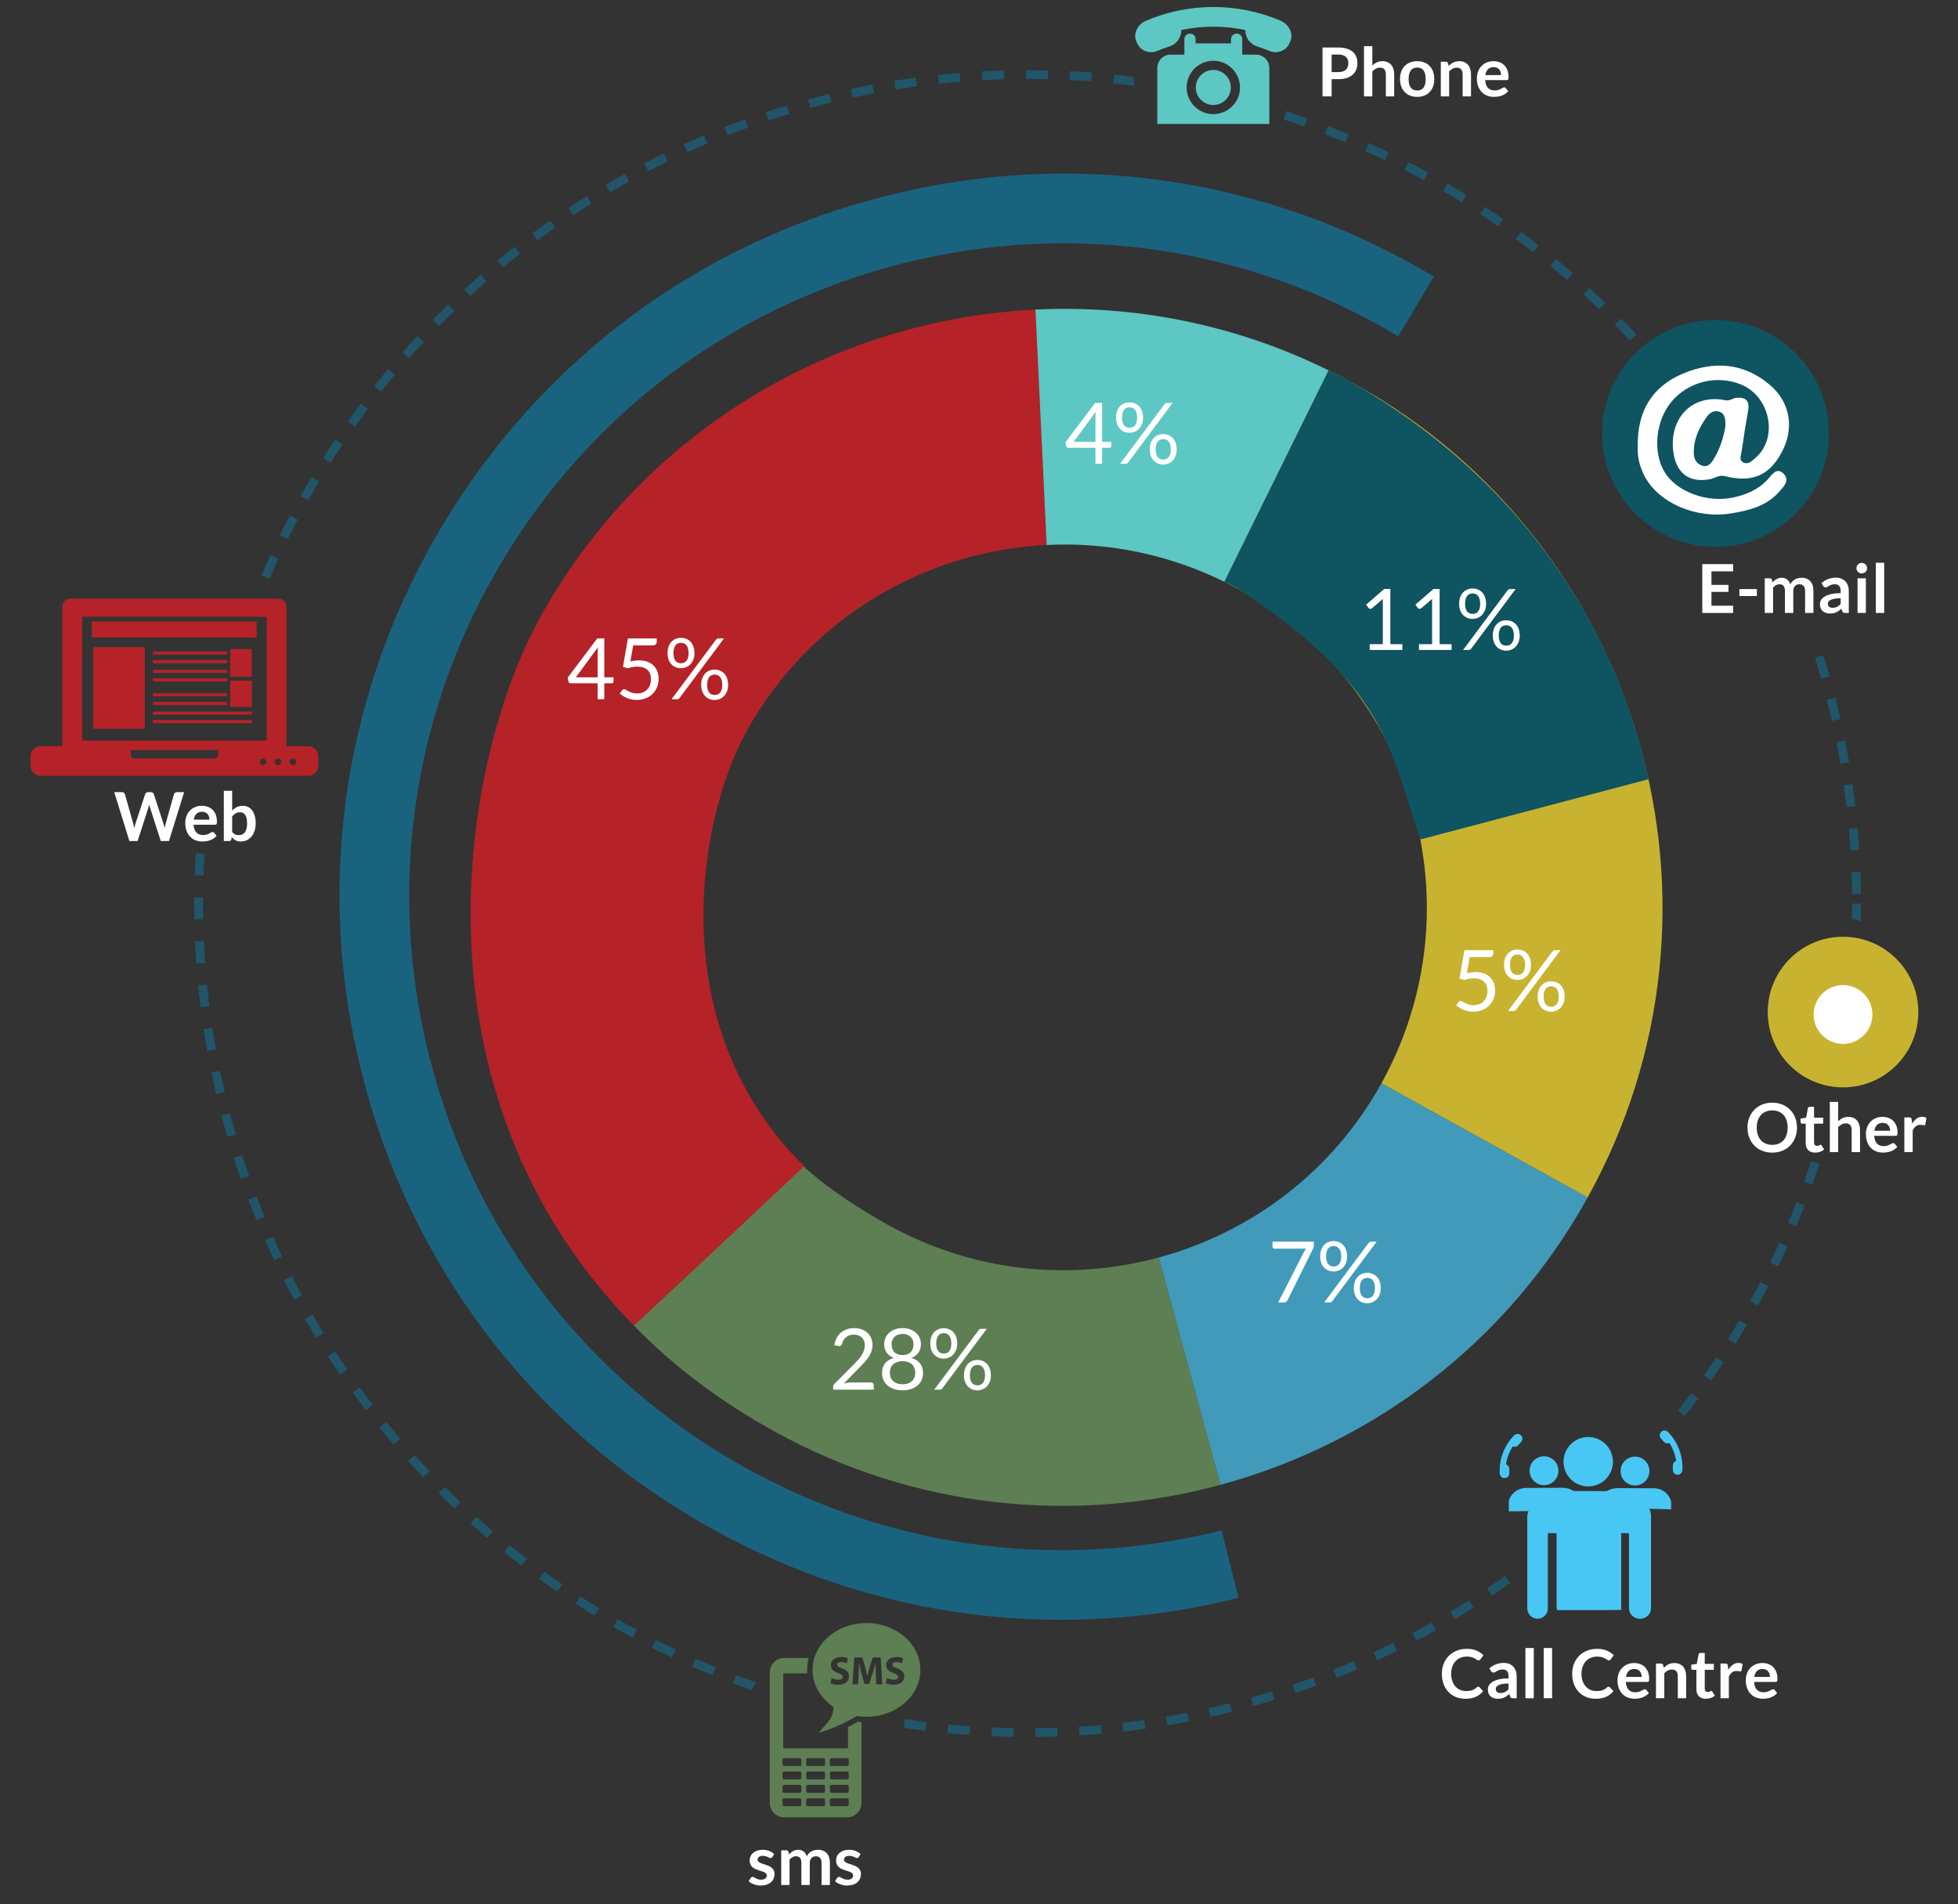 <?xml version="1.0" encoding="utf-8"?>
<!-- Generator: Adobe Illustrator 16.0.0, SVG Export Plug-In . SVG Version: 6.00 Build 0)  -->
<!DOCTYPE svg PUBLIC "-//W3C//DTD SVG 1.1//EN" "http://www.w3.org/Graphics/SVG/1.1/DTD/svg11.dtd">
<svg version="1.1" id="Layer_1" xmlns="http://www.w3.org/2000/svg" xmlns:xlink="http://www.w3.org/1999/xlink" x="0px" y="0px"
	 width="618px" height="601px" viewBox="0 0 618 601" enable-background="new 0 0 618 601" xml:space="preserve">
<rect x="0" y="0" width="618" height="601" fill="#333333" stroke="none"/>
<g opacity="0.5">
	<path fill="#0F789F" d="M162.472,77.858c-1.822,1.422-3.635,2.871-5.433,4.351l1.769,2.135c1.781-1.463,3.547-2.899,5.353-4.31
		L162.472,77.858z"/>
	<path fill="#0F789F" d="M148.521,480.812c1.728,1.561,3.469,3.094,5.216,4.594l1.826-2.107c-1.756-1.473-3.482-3.012-5.19-4.535
		L148.521,480.812z"/>
	<path fill="#0F789F" d="M138.412,471.23c1.638,1.645,3.304,3.266,5.006,4.852l1.896-1.996c-1.666-1.574-3.313-3.188-4.934-4.799
		L138.412,471.23z"/>
	<path fill="#0F789F" d="M151.729,86.705c-1.729,1.524-3.452,3.066-5.181,4.625l1.873,2.06c1.712-1.566,3.405-3.1,5.138-4.604
		L151.729,86.705z"/>
	<path fill="#0F789F" d="M173.649,69.582c-1.896,1.308-3.78,2.678-5.633,4.052l1.643,2.247c1.842-1.377,3.697-2.724,5.573-4.036
		L173.649,69.582z"/>
	<path fill="#0F789F" d="M159.106,489.859c1.803,1.463,3.635,2.889,5.49,4.289l1.679-2.174c-1.832-1.412-3.613-2.832-5.428-4.281
		L159.106,489.859z"/>
	<path fill="#0F789F" d="M124.661,118.267l-2.13-1.784c-1.479,1.784-2.959,3.581-4.409,5.421l2.169,1.7
		C121.722,121.812,123.186,120.015,124.661,118.267z"/>
	<path fill="#0F789F" d="M170.189,498.314c1.872,1.373,3.765,2.707,5.681,4.025l1.576-2.283v-0.014
		c-1.921-1.299-3.787-2.605-5.634-3.965L170.189,498.314z"/>
	<path fill="#0F789F" d="M111.335,439.533c1.367,1.871,2.75,3.736,4.156,5.566l2.207-1.686c-1.385-1.822-2.779-3.645-4.117-5.514
		L111.335,439.533z"/>
	<path fill="#0F789F" d="M116.083,129.057l-2.205-1.652c-1.402,1.858-2.774,3.737-4.114,5.623l2.258,1.594
		C113.355,132.754,114.719,130.893,116.083,129.057z"/>
	<path fill="#0F789F" d="M128.829,461.15c1.575,1.709,3.137,3.428,4.735,5.096l2.029-1.889c-1.596-1.672-3.157-3.365-4.709-5.068
		L128.829,461.15z"/>
	<path fill="#0F789F" d="M143.417,98.114l-1.93-1.998c-1.661,1.6-3.322,3.241-4.939,4.901l1.983,1.944
		C140.136,101.312,141.774,99.709,143.417,98.114z"/>
	<path fill="#0F789F" d="M119.802,450.568c1.443,1.811,2.937,3.576,4.451,5.346l2.117-1.795c-1.501-1.74-2.972-3.508-4.417-5.295
		L119.802,450.568z"/>
	<path fill="#0F789F" d="M133.776,107.94l-2.032-1.896c-1.576,1.698-3.142,3.434-4.677,5.167l2.081,1.833
		C130.655,111.323,132.212,109.621,133.776,107.94z"/>
	<path fill="#0F789F" d="M218.466,526.049c2.127,0.922,4.278,1.834,6.426,2.709l1.043-2.559c-2.136-0.867-4.231-1.744-6.346-2.695
		L218.466,526.049z"/>
	<path fill="#0F789F" d="M238.618,530.992c-2.107-0.729-4.179-1.482-6.244-2.268l-0.981,2.586c1.953,0.75,3.912,1.459,5.876,2.15
		C237.555,532.594,238.003,531.764,238.618,530.992z"/>
	<path fill="#0F789F" d="M103.45,428.064c1.289,1.947,2.563,3.881,3.856,5.791l2.305-1.582c-1.294-1.881-2.551-3.797-3.819-5.707
		L103.45,428.064z"/>
	<path fill="#0F789F" d="M235.12,37.665c-2.188,0.798-4.358,1.62-6.52,2.448l1.021,2.597c2.14-0.857,4.266-1.642,6.443-2.439
		L235.12,37.665z"/>
	<path fill="#0F789F" d="M248.344,33.294c-2.224,0.685-4.458,1.372-6.647,2.11l0.872,2.631c2.167-0.735,4.365-1.411,6.571-2.072
		L248.344,33.294z"/>
	<path fill="#0F789F" d="M261.759,29.644c-2.246,0.539-4.509,1.132-6.723,1.735l0.725,2.671c2.192-0.596,4.427-1.172,6.661-1.723
		L261.759,29.644z"/>
	<path fill="#0F789F" d="M193.581,513.459c2.014,1.174,4.031,2.297,6.085,3.393l1.334-2.447c-2.045-1.09-4.05-2.205-6.033-3.352
		L193.581,513.459z"/>
	<path fill="#0F789F" d="M197.206,54.862c-1.993,1.121-4.042,2.271-6.029,3.448l1.403,2.371c1.98-1.147,3.971-2.28,5.968-3.399
		L197.206,54.862z"/>
	<path fill="#0F789F" d="M181.661,506.195c1.951,1.268,3.932,2.482,5.907,3.707l1.45-2.355v-0.02c-1.964-1.186-3.915-2.4-5.83-3.67
		L181.661,506.195z"/>
	<path fill="#0F789F" d="M209.537,48.45c-2.094,1.017-4.156,2.068-6.19,3.13l1.273,2.471c2.011-1.067,4.052-2.1,6.12-3.088
		L209.537,48.45z"/>
	<path fill="#0F789F" d="M185.245,61.895c-1.961,1.235-3.913,2.505-5.843,3.772l1.509,2.303c1.904-1.273,3.844-2.504,5.788-3.721
		L185.245,61.895z"/>
	<path fill="#0F789F" d="M205.843,520.082c2.067,1.047,4.17,2.074,6.277,3.061l1.182-2.482c-2.081-0.992-4.16-2.016-6.2-3.043
		L205.843,520.082z"/>
	<path fill="#0F789F" d="M222.184,42.733c-2.134,0.907-4.248,1.829-6.361,2.786l1.152,2.521c2.069-0.952,4.171-1.856,6.276-2.756
		L222.184,42.733z"/>
	<path fill="#0F789F" d="M87.84,176.375l-2.497-1.166c-0.973,2.109-1.907,4.241-2.836,6.373l2.556,1.097
		C85.952,180.558,86.892,178.446,87.84,176.375z"/>
	<path fill="#0F789F" d="M100.719,151.977l-2.378-1.445c-1.186,2.008-2.341,4.009-3.491,6.044l2.418,1.355
		C98.377,155.924,99.533,153.929,100.719,151.977z"/>
	<path fill="#0F789F" d="M108.108,140.312l-2.316-1.548c-1.292,1.931-2.541,3.88-3.801,5.835l2.337,1.488
		C105.567,144.127,106.831,142.219,108.108,140.312z"/>
	<path fill="#0F789F" d="M584.074,268.405l2.758-0.161c-0.15-2.312-0.311-4.646-0.516-6.932l-2.768,0.233
		C583.748,263.833,583.928,266.136,584.074,268.405z"/>
	<path fill="#0F789F" d="M582.842,254.704l2.742-0.328c-0.271-2.312-0.559-4.613-0.893-6.893l-2.746,0.383
		C582.291,250.132,582.582,252.42,582.842,254.704z"/>
	<path fill="#0F789F" d="M574.807,214.213l2.666-0.745c-0.629-2.257-1.281-4.467-1.988-6.688l-2.623,0.821
		C573.525,209.802,574.189,211.986,574.807,214.213z"/>
	<path fill="#0F789F" d="M584.582,282.173l2.775-0.02c-0.029-2.355-0.068-4.653-0.162-6.951l-2.76,0.108
		C584.518,277.578,584.551,279.876,584.582,282.173z"/>
	<path fill="#0F789F" d="M578.227,227.557l2.682-0.627c-0.525-2.243-1.068-4.488-1.629-6.756l-2.682,0.681
		C577.17,223.089,577.697,225.313,578.227,227.557z"/>
	<path fill="#0F789F" d="M580.879,241.061l2.734-0.464c-0.385-2.298-0.809-4.58-1.26-6.853l-2.715,0.554
		C580.076,236.535,580.48,238.802,580.879,241.061z"/>
	<path fill="#0F789F" d="M64.339,297.012l-2.757,0.125c0.116,2.323,0.236,4.649,0.395,6.948l2.776-0.178
		C64.586,301.599,64.45,299.332,64.339,297.012z"/>
	<path fill="#0F789F" d="M76.427,364.633l-2.636,0.824c0.696,2.211,1.451,4.42,2.209,6.619l2.604-0.922
		C77.874,368.98,77.125,366.811,76.427,364.633z"/>
	<path fill="#0F789F" d="M78.378,378.602c0.838,2.186,1.705,4.328,2.575,6.484l2.555-1.07c-0.879-2.119-1.722-4.248-2.531-6.398
		L78.378,378.602z"/>
	<path fill="#0F789F" d="M69.449,338l-2.722,0.55c0.476,2.261,0.963,4.54,1.495,6.772l2.709-0.607
		C70.405,342.473,69.908,340.222,69.449,338z"/>
	<path fill="#0F789F" d="M72.571,351.4l-2.663,0.689c0.573,2.246,1.191,4.496,1.853,6.723l2.649-0.764
		C73.784,355.83,73.17,353.617,72.571,351.4z"/>
	<path fill="#0F789F" d="M83.667,391.461c0.949,2.115,1.905,4.227,2.901,6.299l2.478-1.193c-0.966-2.064-1.925-4.129-2.855-6.232
		L83.667,391.461z"/>
	<path fill="#0F789F" d="M89.627,403.984c1.046,2.092,2.107,4.141,3.217,6.164l2.424-1.324c-1.094-2.004-2.142-4.035-3.183-6.092
		L89.627,403.984z"/>
	<path fill="#0F789F" d="M64.101,285.184v-1.947l-2.789-0.016v1.963c0,1.672,0,3.332,0.043,4.989l2.788-0.034
		C64.101,288.493,64.101,286.835,64.101,285.184z"/>
	<path fill="#0F789F" d="M64.554,269.458l-2.771-0.162c-0.144,2.317-0.25,4.646-0.32,6.961l2.762,0.094
		C64.298,274.053,64.424,271.754,64.554,269.458z"/>
	<path fill="#0F789F" d="M65.314,310.75l-2.747,0.268c0.214,2.317,0.473,4.622,0.773,6.919l2.753-0.328
		C65.809,315.318,65.552,313.048,65.314,310.75z"/>
	<path fill="#0F789F" d="M96.224,416.225c1.155,1.988,2.322,4,3.552,5.977l2.347-1.457c-1.165-1.947-2.347-3.936-3.496-5.914
		L96.224,416.225z"/>
	<path fill="#0F789F" d="M67.019,324.427l-2.737,0.421c0.351,2.272,0.723,4.579,1.113,6.855l2.745-0.488
		C67.74,328.974,67.361,326.692,67.019,324.427z"/>
	<path fill="#0F789F" d="M93.969,163.981l-2.468-1.272c-1.065,2.037-2.132,4.129-3.15,6.203l2.478,1.227
		C91.854,168.066,92.887,166.014,93.969,163.981z"/>
	<path fill="#0F789F" d="M516.494,105.534c-1.596-1.68-3.195-3.369-4.816-5.007l-1.988,1.932c1.623,1.661,3.219,3.296,4.768,4.98
		L516.494,105.534z"/>
	<path fill="#0F789F" d="M506.715,95.645c-1.668-1.607-3.361-3.216-5.084-4.767l-1.875,2.038c1.711,1.562,3.395,3.121,5.027,4.717
		L506.715,95.645z"/>
	<path fill="#0F789F" d="M469.396,501.295l1.539,2.311c1.932-1.295,3.824-2.629,5.74-3.955l-1.631-2.258
		C473.189,498.709,471.301,500.021,469.396,501.295z"/>
	<path fill="#0F789F" d="M529.611,445.219l2.191,1.701c1.424-1.82,2.807-3.662,4.211-5.541l-2.236-1.639
		C532.402,441.564,531.023,443.406,529.611,445.219z"/>
	<path fill="#0F789F" d="M485.654,77.418c-1.82-1.425-3.664-2.829-5.543-4.223l-1.643,2.26c1.844,1.351,3.682,2.723,5.5,4.146
		L485.654,77.418z"/>
	<path fill="#0F789F" d="M474.439,69.159c-1.902-1.333-3.834-2.644-5.768-3.914l-1.512,2.326c1.912,1.251,3.814,2.553,5.707,3.852
		L474.439,69.159z"/>
	<path fill="#0F789F" d="M496.434,86.26c-1.75-1.544-3.525-3.022-5.324-4.502l-1.754,2.151c1.77,1.459,3.514,2.932,5.264,4.438
		L496.434,86.26z"/>
	<path fill="#0F789F" d="M564.42,385.885l2.562,1.068c0.871-2.141,1.768-4.293,2.594-6.449l-2.57-1.023
		C566.154,381.619,565.303,383.771,564.42,385.885z"/>
	<path fill="#0F789F" d="M587.309,290.942c0.049-1.915,0.09-3.835,0.09-5.758H584.6c0,1.6-0.029,3.195-0.059,4.793
		C585.525,290.105,586.471,290.42,587.309,290.942z"/>
	<path fill="#0F789F" d="M552.385,410.734l2.439,1.314c1.107-2.016,2.195-4.082,3.273-6.133l-2.473-1.283
		C554.598,406.674,553.504,408.701,552.385,410.734z"/>
	<path fill="#0F789F" d="M569.416,373.014l2.609,0.926c0.797-2.189,1.541-4.402,2.268-6.605l-2.629-0.85
		C570.949,368.672,570.186,370.861,569.416,373.014z"/>
	<path fill="#0F789F" d="M537.818,434.141l2.26,1.578c1.32-1.902,2.643-3.838,3.916-5.762l-2.32-1.539
		C540.406,430.354,539.129,432.25,537.818,434.141z"/>
	<path fill="#0F789F" d="M545.404,422.617l2.346,1.486c1.242-1.984,2.43-3.963,3.605-5.971l-2.381-1.41
		C547.809,418.709,546.619,420.684,545.404,422.617z"/>
	<path fill="#0F789F" d="M558.725,398.471l2.52,1.203c0.99-2.094,1.99-4.193,2.957-6.338l-2.559-1.131
		C560.705,394.312,559.738,396.396,558.725,398.471z"/>
	<path fill="#0F789F" d="M457.801,508.662l1.418,2.391c1.975-1.18,3.965-2.402,5.904-3.635l-1.467-2.354
		C461.703,506.293,459.754,507.502,457.801,508.662z"/>
	<path fill="#0F789F" d="M425.631,42.363c-2.162-0.883-4.322-1.757-6.479-2.611l-1.002,2.585c2.168,0.842,4.301,1.694,6.418,2.572
		L425.631,42.363z"/>
	<path fill="#0F789F" d="M326.83,545.439l0.016,2.787c2.331-0.045,4.638-0.082,6.94-0.16l-0.062-2.777
		C331.398,545.363,329.123,545.412,326.83,545.439z"/>
	<path fill="#0F789F" d="M330.767,22.229c-2.134-0.036-4.264-0.067-6.44-0.067h-0.51v2.757c0.18,0,0.363-0.01,0.51,0
		c2.163-0.01,4.263,0.027,6.39,0.072L330.767,22.229z"/>
	<path fill="#0F789F" d="M344.663,22.916c-2.286-0.167-4.601-0.307-6.932-0.432l-0.152,2.768c2.331,0.116,4.605,0.264,6.881,0.421
		L344.663,22.916z"/>
	<path fill="#0F789F" d="M340.572,544.936l0.205,2.781c2.307-0.158,4.606-0.324,6.931-0.527l-0.246-2.74
		C345.17,544.646,342.893,544.807,340.572,544.936z"/>
	<path fill="#0F789F" d="M354.328,543.734l0.293,2.754c2.321-0.25,4.621-0.557,6.92-0.867l-0.394-2.764
		C358.88,543.182,356.577,543.5,354.328,543.734z"/>
	<path fill="#0F789F" d="M357.796,24.276c-2.058-0.274-4.118-0.503-6.18-0.738l-0.287,2.767c2.248,0.233,4.514,0.509,6.768,0.789
		C357.836,26.182,357.741,25.228,357.796,24.276z"/>
	<path fill="#0F789F" d="M312.935,547.967c2.316,0.115,4.636,0.182,6.953,0.215l0.041-2.77c-2.293-0.039-4.585-0.1-6.87-0.207
		L312.935,547.967z"/>
	<path fill="#0F789F" d="M289.101,24.492c-2.299,0.329-4.582,0.642-6.869,1.009l0.448,2.744c2.251-0.368,4.511-0.697,6.791-1.007
		L289.101,24.492z"/>
	<path fill="#0F789F" d="M285.228,545.332c2.297,0.357,4.592,0.66,6.918,0.932l0.327-2.754c-2.285-0.287-4.558-0.598-6.836-0.939
		L285.228,545.332z"/>
	<path fill="#0F789F" d="M302.948,23.016c-2.316,0.183-4.611,0.389-6.909,0.643l0.302,2.765c2.244-0.241,4.536-0.458,6.836-0.659
		L302.948,23.016z"/>
	<path fill="#0F789F" d="M299.049,547.018c2.306,0.215,4.611,0.395,6.95,0.551l0.174-2.742c-2.308-0.162-4.575-0.33-6.86-0.562
		L299.049,547.018z"/>
	<path fill="#0F789F" d="M316.843,22.257c-2.305,0.063-4.634,0.166-6.937,0.289l0.159,2.768c2.255-0.122,4.553-0.235,6.856-0.3
		L316.843,22.257z"/>
	<path fill="#0F789F" d="M420.889,526.947l1.027,2.572c2.156-0.859,4.275-1.744,6.418-2.66l-1.104-2.537
		C425.143,525.232,423.033,526.1,420.889,526.947z"/>
	<path fill="#0F789F" d="M438.365,48.061c-2.102-1.003-4.211-1.968-6.332-2.919l-1.127,2.524c2.09,0.935,4.186,1.903,6.26,2.902
		L438.365,48.061z"/>
	<path fill="#0F789F" d="M433.531,521.518l1.156,2.512c2.07-0.971,4.166-1.965,6.238-2.988l-1.23-2.494
		C437.65,519.568,435.584,520.557,433.531,521.518z"/>
	<path fill="#0F789F" d="M462.795,61.493c-1.957-1.218-3.963-2.423-5.973-3.601l-1.389,2.407c1.984,1.166,3.945,2.337,5.9,3.541
		L462.795,61.493z"/>
	<path fill="#0F789F" d="M450.764,54.449c-2.033-1.102-4.074-2.198-6.164-3.257l-1.254,2.46c2.041,1.047,4.039,2.135,6.072,3.236
		L450.764,54.449z"/>
	<path fill="#0F789F" d="M275.36,26.714c-2.263,0.426-4.541,0.874-6.799,1.368l0.577,2.727c2.238-0.51,4.473-0.964,6.75-1.375
		L275.36,26.714z"/>
	<path fill="#0F789F" d="M445.812,515.443l1.289,2.43c2.049-1.09,4.096-2.201,6.105-3.326l-1.344-2.418
		C449.861,513.256,447.848,514.355,445.812,515.443z"/>
	<path fill="#0F789F" d="M394.817,535.799l0.765,2.646c2.234-0.623,4.453-1.275,6.659-1.957l-0.797-2.623
		C399.229,534.525,397.034,535.158,394.817,535.799z"/>
	<path fill="#0F789F" d="M381.448,539.164l0.612,2.691c2.28-0.492,4.537-1.033,6.769-1.598l-0.657-2.689
		C385.955,538.117,383.697,538.656,381.448,539.164z"/>
	<path fill="#0F789F" d="M407.967,531.715l0.883,2.623c2.223-0.738,4.395-1.518,6.602-2.309l-0.98-2.607
		C412.324,530.217,410.17,530.979,407.967,531.715z"/>
	<path fill="#0F789F" d="M367.953,541.811l0.458,2.729c2.283-0.387,4.582-0.805,6.841-1.238l-0.522-2.727
		C372.483,541.012,370.204,541.441,367.953,541.811z"/>
	<path fill="#0F789F" d="M412.59,37.321c-2.182-0.77-4.375-1.521-6.59-2.254l-0.879,2.637c2.197,0.715,4.395,1.463,6.537,2.224
		L412.59,37.321z"/>
	<rect x="292.473" y="543.51" fill="#0F789F" width="0" height="0"/>
	<polygon fill="#0F789F" points="541.674,428.418 541.674,428.418 541.674,428.418 541.674,428.418 541.674,428.418 	"/>
	<polygon fill="#0F789F" points="120.291,123.604 120.291,123.604 120.291,123.604 120.291,123.604 120.291,123.604 	"/>
	<polygon fill="#0F789F" points="499.756,92.917 499.756,92.917 499.756,92.917 499.756,92.917 499.756,92.917 	"/>
	<polygon fill="#0F789F" points="158.808,84.343 158.808,84.343 158.808,84.343 158.808,84.343 158.808,84.343 	"/>
	<polygon fill="#0F789F" points="323.817,24.918 323.817,24.918 323.817,24.918 323.817,24.918 323.817,24.918 	"/>
</g>
<g>
	<path fill="#FFFFFF" d="M36.054,250.019h2.41c0.249,0,0.457,0.059,0.624,0.176c0.167,0.118,0.279,0.276,0.335,0.475l2.623,9.223
		c0.064,0.228,0.123,0.475,0.176,0.741c0.054,0.266,0.105,0.549,0.155,0.848c0.057-0.299,0.119-0.582,0.187-0.848
		c0.067-0.267,0.141-0.514,0.219-0.741l3.028-9.223c0.057-0.164,0.169-0.312,0.336-0.448c0.167-0.135,0.372-0.203,0.613-0.203h0.842
		c0.249,0,0.455,0.059,0.619,0.176c0.163,0.118,0.277,0.276,0.341,0.475l3.007,9.223c0.156,0.455,0.292,0.959,0.405,1.514
		c0.05-0.277,0.101-0.544,0.155-0.8c0.053-0.256,0.108-0.494,0.165-0.714l2.623-9.223c0.05-0.178,0.16-0.331,0.331-0.458
		c0.17-0.128,0.376-0.192,0.618-0.192h2.25l-4.788,15.418h-2.591l-3.369-10.535c-0.043-0.135-0.087-0.281-0.133-0.437
		c-0.046-0.156-0.091-0.323-0.133-0.501c-0.043,0.178-0.087,0.345-0.133,0.501c-0.046,0.156-0.091,0.302-0.133,0.437l-3.401,10.535
		h-2.591L36.054,250.019z"/>
	<path fill="#FFFFFF" d="M63.734,254.327c0.689,0,1.324,0.11,1.903,0.331c0.579,0.22,1.079,0.542,1.498,0.965
		c0.419,0.423,0.747,0.942,0.981,1.557c0.234,0.615,0.352,1.317,0.352,2.106c0,0.199-0.009,0.364-0.027,0.496
		c-0.018,0.131-0.05,0.234-0.096,0.309c-0.046,0.075-0.108,0.128-0.187,0.16c-0.078,0.032-0.178,0.048-0.298,0.048H61.1
		c0.079,1.123,0.38,1.948,0.907,2.474c0.526,0.526,1.222,0.789,2.09,0.789c0.426,0,0.794-0.05,1.104-0.149
		c0.309-0.1,0.579-0.209,0.81-0.331c0.231-0.121,0.434-0.231,0.608-0.331c0.174-0.1,0.343-0.149,0.506-0.149
		c0.106,0,0.199,0.021,0.277,0.064c0.078,0.043,0.146,0.104,0.203,0.182l0.768,0.959c-0.292,0.341-0.619,0.627-0.981,0.858
		s-0.741,0.416-1.136,0.554s-0.796,0.236-1.205,0.293c-0.409,0.057-0.805,0.085-1.189,0.085c-0.761,0-1.468-0.126-2.122-0.379
		c-0.654-0.252-1.223-0.625-1.706-1.12c-0.483-0.494-0.864-1.105-1.141-1.833c-0.277-0.729-0.416-1.573-0.416-2.533
		c0-0.746,0.121-1.448,0.362-2.105c0.242-0.658,0.588-1.23,1.04-1.717c0.452-0.487,1.002-0.873,1.653-1.157
		S62.917,254.327,63.734,254.327z M63.787,256.214c-0.768,0-1.368,0.217-1.802,0.65s-0.711,1.049-0.832,1.845h4.947
		c0-0.341-0.046-0.663-0.139-0.965s-0.234-0.567-0.427-0.794c-0.192-0.228-0.434-0.407-0.725-0.539
		C64.52,256.28,64.178,256.214,63.787,256.214z"/>
	<path fill="#FFFFFF" d="M70.643,265.437v-15.844h2.634v6.248c0.433-0.462,0.924-0.83,1.471-1.104s1.187-0.411,1.919-0.411
		c0.597,0,1.142,0.123,1.636,0.368c0.494,0.246,0.921,0.603,1.28,1.072s0.636,1.049,0.832,1.738c0.195,0.69,0.293,1.482,0.293,2.378
		c0,0.817-0.11,1.575-0.331,2.271c-0.221,0.697-0.535,1.301-0.944,1.813c-0.409,0.512-0.903,0.912-1.482,1.199
		c-0.58,0.288-1.228,0.432-1.946,0.432c-0.334,0-0.64-0.034-0.917-0.102s-0.53-0.162-0.757-0.283
		c-0.228-0.121-0.439-0.268-0.634-0.442c-0.195-0.174-0.382-0.368-0.56-0.581l-0.118,0.736c-0.042,0.185-0.115,0.316-0.218,0.395
		s-0.244,0.117-0.421,0.117H70.643z M75.76,256.374c-0.547,0-1.015,0.116-1.402,0.346c-0.388,0.231-0.748,0.557-1.082,0.976v4.904
		c0.298,0.37,0.624,0.627,0.976,0.773c0.352,0.146,0.734,0.218,1.146,0.218c0.398,0,0.757-0.075,1.077-0.224
		c0.32-0.149,0.591-0.377,0.815-0.683s0.396-0.691,0.517-1.157c0.121-0.465,0.181-1.015,0.181-1.647c0-0.64-0.051-1.182-0.154-1.626
		c-0.104-0.444-0.25-0.805-0.443-1.082c-0.192-0.277-0.425-0.48-0.698-0.608S76.109,256.374,75.76,256.374z"/>
</g>
<g>
	<path fill="#FFFFFF" d="M466.586,532.361c0.156,0,0.291,0.061,0.404,0.182l1.131,1.227c-0.627,0.775-1.396,1.367-2.309,1.779
		c-0.914,0.414-2.01,0.619-3.289,0.619c-1.145,0-2.174-0.195-3.088-0.586c-0.912-0.391-1.693-0.936-2.34-1.631
		c-0.646-0.697-1.143-1.529-1.488-2.496c-0.344-0.967-0.516-2.021-0.516-3.166c0-1.158,0.191-2.221,0.576-3.184
		c0.383-0.963,0.924-1.793,1.619-2.49c0.697-0.695,1.531-1.238,2.5-1.625c0.971-0.387,2.043-0.582,3.215-0.582
		c1.145,0,2.146,0.184,3.002,0.551c0.857,0.365,1.59,0.85,2.201,1.455l-0.959,1.332c-0.057,0.086-0.129,0.16-0.219,0.225
		c-0.088,0.064-0.211,0.096-0.367,0.096c-0.164,0-0.33-0.064-0.502-0.191c-0.17-0.129-0.387-0.268-0.65-0.416
		c-0.262-0.15-0.596-0.289-0.996-0.416c-0.402-0.129-0.912-0.191-1.531-0.191c-0.725,0-1.391,0.125-1.998,0.377
		c-0.607,0.254-1.131,0.613-1.568,1.082c-0.436,0.471-0.777,1.041-1.023,1.713c-0.244,0.672-0.367,1.426-0.367,2.266
		c0,0.867,0.123,1.639,0.367,2.312c0.246,0.676,0.578,1.244,0.998,1.707c0.418,0.461,0.912,0.814,1.482,1.061
		c0.568,0.246,1.18,0.367,1.834,0.367c0.391,0,0.744-0.021,1.061-0.062c0.316-0.043,0.607-0.111,0.873-0.203
		c0.268-0.092,0.52-0.211,0.758-0.357s0.475-0.324,0.709-0.539c0.07-0.062,0.146-0.115,0.225-0.154S466.492,532.361,466.586,532.361
		z"/>
	<path fill="#FFFFFF" d="M478.707,535.998h-1.182c-0.25,0-0.445-0.037-0.588-0.113c-0.143-0.074-0.248-0.225-0.318-0.453
		l-0.236-0.777c-0.277,0.248-0.549,0.467-0.814,0.656c-0.268,0.188-0.543,0.346-0.826,0.475c-0.285,0.127-0.588,0.223-0.906,0.287
		c-0.32,0.064-0.676,0.096-1.066,0.096c-0.463,0-0.889-0.062-1.279-0.188c-0.393-0.125-0.727-0.311-1.008-0.561
		s-0.5-0.561-0.656-0.932s-0.234-0.803-0.234-1.295c0-0.412,0.107-0.82,0.324-1.225c0.217-0.402,0.578-0.766,1.084-1.09
		c0.504-0.326,1.176-0.594,2.014-0.809c0.84-0.213,1.881-0.32,3.125-0.32v-0.645c0-0.738-0.154-1.285-0.465-1.639
		c-0.309-0.355-0.758-0.533-1.348-0.533c-0.428,0-0.783,0.051-1.066,0.15c-0.285,0.1-0.531,0.211-0.742,0.336
		c-0.209,0.125-0.402,0.236-0.58,0.336s-0.373,0.148-0.586,0.148c-0.178,0-0.332-0.045-0.459-0.139
		c-0.129-0.092-0.23-0.205-0.309-0.34l-0.48-0.844c1.258-1.15,2.775-1.727,4.553-1.727c0.641,0,1.211,0.105,1.711,0.314
		c0.502,0.209,0.926,0.502,1.275,0.875c0.348,0.373,0.611,0.818,0.793,1.338c0.182,0.518,0.271,1.088,0.271,1.705V535.998z
		 M473.59,534.355c0.27,0,0.52-0.025,0.746-0.074c0.229-0.049,0.443-0.121,0.646-0.219c0.201-0.1,0.396-0.219,0.586-0.363
		c0.188-0.143,0.379-0.312,0.57-0.508v-1.832c-0.768,0-1.41,0.049-1.926,0.145c-0.514,0.098-0.928,0.221-1.242,0.371
		c-0.312,0.15-0.533,0.326-0.666,0.525c-0.131,0.201-0.197,0.42-0.197,0.656c0,0.465,0.137,0.797,0.41,0.998
		C472.793,534.256,473.148,534.355,473.59,534.355z"/>
	<path fill="#FFFFFF" d="M484.104,520.152v15.846h-2.635v-15.846H484.104z"/>
	<path fill="#FFFFFF" d="M489.883,520.152v15.846h-2.635v-15.846H489.883z"/>
	<path fill="#FFFFFF" d="M507.721,532.361c0.156,0,0.291,0.061,0.404,0.182l1.131,1.227c-0.627,0.775-1.396,1.367-2.309,1.779
		c-0.914,0.414-2.01,0.619-3.289,0.619c-1.145,0-2.174-0.195-3.088-0.586c-0.912-0.391-1.693-0.936-2.34-1.631
		c-0.646-0.697-1.143-1.529-1.488-2.496c-0.344-0.967-0.516-2.021-0.516-3.166c0-1.158,0.191-2.221,0.576-3.184
		c0.383-0.963,0.924-1.793,1.619-2.49c0.697-0.695,1.531-1.238,2.5-1.625c0.971-0.387,2.043-0.582,3.215-0.582
		c1.145,0,2.146,0.184,3.002,0.551c0.857,0.365,1.59,0.85,2.201,1.455l-0.959,1.332c-0.057,0.086-0.129,0.16-0.219,0.225
		c-0.088,0.064-0.211,0.096-0.367,0.096c-0.164,0-0.33-0.064-0.502-0.191c-0.17-0.129-0.387-0.268-0.65-0.416
		c-0.262-0.15-0.596-0.289-0.996-0.416c-0.402-0.129-0.912-0.191-1.531-0.191c-0.725,0-1.391,0.125-1.998,0.377
		c-0.607,0.254-1.131,0.613-1.568,1.082c-0.436,0.471-0.777,1.041-1.023,1.713c-0.244,0.672-0.367,1.426-0.367,2.266
		c0,0.867,0.123,1.639,0.367,2.312c0.246,0.676,0.578,1.244,0.998,1.707c0.418,0.461,0.912,0.814,1.482,1.061
		c0.568,0.246,1.18,0.367,1.834,0.367c0.391,0,0.744-0.021,1.061-0.062c0.316-0.043,0.607-0.111,0.873-0.203
		c0.268-0.092,0.52-0.211,0.758-0.357s0.475-0.324,0.709-0.539c0.07-0.062,0.146-0.115,0.225-0.154S507.627,532.361,507.721,532.361
		z"/>
	<path fill="#FFFFFF" d="M515.791,524.887c0.689,0,1.324,0.111,1.902,0.332c0.58,0.219,1.08,0.541,1.498,0.965
		c0.42,0.422,0.748,0.941,0.982,1.557c0.234,0.613,0.352,1.316,0.352,2.105c0,0.199-0.01,0.363-0.027,0.496
		c-0.018,0.131-0.049,0.234-0.096,0.309s-0.107,0.127-0.186,0.16c-0.08,0.031-0.178,0.047-0.299,0.047h-6.76
		c0.078,1.125,0.379,1.949,0.906,2.475c0.525,0.525,1.223,0.789,2.09,0.789c0.426,0,0.793-0.049,1.104-0.148
		c0.309-0.1,0.578-0.211,0.811-0.332c0.23-0.121,0.432-0.23,0.607-0.33c0.174-0.1,0.342-0.148,0.506-0.148
		c0.107,0,0.199,0.021,0.277,0.062c0.078,0.043,0.146,0.104,0.203,0.182l0.768,0.959c-0.293,0.342-0.619,0.629-0.98,0.859
		c-0.363,0.23-0.742,0.416-1.137,0.555s-0.797,0.236-1.205,0.293s-0.805,0.086-1.188,0.086c-0.762,0-1.469-0.127-2.123-0.379
		s-1.223-0.625-1.705-1.119c-0.484-0.494-0.863-1.105-1.141-1.834s-0.416-1.574-0.416-2.533c0-0.746,0.121-1.447,0.361-2.105
		c0.242-0.658,0.588-1.23,1.041-1.717c0.451-0.486,1.002-0.873,1.652-1.156C514.24,525.029,514.973,524.887,515.791,524.887z
		 M515.844,526.775c-0.768,0-1.367,0.217-1.801,0.65s-0.711,1.047-0.832,1.844h4.947c0-0.342-0.047-0.662-0.139-0.965
		s-0.234-0.566-0.426-0.795c-0.193-0.227-0.434-0.406-0.727-0.537C516.576,526.84,516.234,526.775,515.844,526.775z"/>
	<path fill="#FFFFFF" d="M522.668,535.998v-10.939h1.609c0.342,0,0.566,0.16,0.672,0.479l0.182,0.863
		c0.221-0.227,0.453-0.432,0.697-0.617c0.246-0.186,0.506-0.346,0.779-0.48s0.566-0.238,0.879-0.309s0.654-0.107,1.023-0.107
		c0.598,0,1.127,0.102,1.59,0.305c0.461,0.203,0.848,0.486,1.156,0.854c0.309,0.365,0.545,0.803,0.703,1.311
		c0.16,0.508,0.24,1.068,0.24,1.68v6.963h-2.633v-6.963c0-0.668-0.154-1.186-0.465-1.551c-0.309-0.367-0.771-0.551-1.391-0.551
		c-0.455,0-0.881,0.104-1.279,0.311c-0.398,0.205-0.775,0.486-1.131,0.842v7.912H522.668z"/>
	<path fill="#FFFFFF" d="M538.385,536.168c-0.945,0-1.676-0.268-2.188-0.805s-0.768-1.277-0.768-2.223v-6.109h-1.107
		c-0.143,0-0.266-0.047-0.369-0.139c-0.102-0.094-0.154-0.232-0.154-0.416v-1.045l1.76-0.289l0.555-2.984
		c0.027-0.143,0.094-0.252,0.197-0.332c0.102-0.078,0.232-0.117,0.389-0.117h1.365v3.445h2.879v1.877h-2.879v5.928
		c0,0.342,0.084,0.607,0.256,0.799c0.17,0.193,0.398,0.289,0.682,0.289c0.164,0,0.301-0.02,0.41-0.059
		c0.111-0.039,0.207-0.08,0.289-0.123s0.154-0.084,0.219-0.123c0.062-0.039,0.127-0.059,0.191-0.059c0.078,0,0.143,0.02,0.191,0.059
		c0.051,0.039,0.104,0.098,0.16,0.176l0.789,1.279c-0.383,0.32-0.824,0.562-1.322,0.727
		C539.432,536.086,538.918,536.168,538.385,536.168z"/>
	<path fill="#FFFFFF" d="M543.043,535.998v-10.939h1.547c0.27,0,0.459,0.049,0.564,0.148c0.107,0.1,0.178,0.27,0.213,0.512
		l0.16,1.322c0.391-0.676,0.85-1.209,1.377-1.6c0.525-0.391,1.115-0.586,1.77-0.586c0.539,0,0.988,0.125,1.344,0.373l-0.342,1.973
		c-0.021,0.127-0.068,0.219-0.139,0.271s-0.168,0.08-0.287,0.08c-0.107,0-0.254-0.025-0.438-0.074
		c-0.186-0.051-0.43-0.074-0.736-0.074c-0.547,0-1.016,0.15-1.408,0.453c-0.391,0.301-0.721,0.744-0.99,1.326v6.814H543.043z"/>
	<path fill="#FFFFFF" d="M556.275,524.887c0.689,0,1.324,0.111,1.902,0.332c0.58,0.219,1.08,0.541,1.498,0.965
		c0.42,0.422,0.748,0.941,0.982,1.557c0.234,0.613,0.352,1.316,0.352,2.105c0,0.199-0.01,0.363-0.027,0.496
		c-0.018,0.131-0.049,0.234-0.096,0.309s-0.107,0.127-0.186,0.16c-0.08,0.031-0.178,0.047-0.299,0.047h-6.76
		c0.078,1.125,0.379,1.949,0.906,2.475c0.525,0.525,1.223,0.789,2.09,0.789c0.426,0,0.793-0.049,1.104-0.148
		c0.309-0.1,0.578-0.211,0.811-0.332c0.23-0.121,0.432-0.23,0.607-0.33c0.174-0.1,0.342-0.148,0.506-0.148
		c0.107,0,0.199,0.021,0.277,0.062c0.078,0.043,0.146,0.104,0.203,0.182l0.768,0.959c-0.293,0.342-0.619,0.629-0.98,0.859
		c-0.363,0.23-0.742,0.416-1.137,0.555s-0.797,0.236-1.205,0.293s-0.805,0.086-1.188,0.086c-0.762,0-1.469-0.127-2.123-0.379
		s-1.223-0.625-1.705-1.119c-0.484-0.494-0.863-1.105-1.141-1.834s-0.416-1.574-0.416-2.533c0-0.746,0.121-1.447,0.361-2.105
		c0.242-0.658,0.588-1.23,1.041-1.717c0.451-0.486,1.002-0.873,1.652-1.156C554.725,525.029,555.457,524.887,556.275,524.887z
		 M556.328,526.775c-0.768,0-1.367,0.217-1.801,0.65s-0.711,1.047-0.832,1.844h4.947c0-0.342-0.047-0.662-0.139-0.965
		s-0.234-0.566-0.426-0.795c-0.193-0.227-0.434-0.406-0.727-0.537C557.061,526.84,556.719,526.775,556.328,526.775z"/>
</g>
<g>
	<path fill="#FFFFFF" d="M420.299,24.991v5.427h-2.869V15h5.023c1.029,0,1.922,0.121,2.676,0.363s1.375,0.579,1.865,1.013
		s0.854,0.953,1.088,1.557c0.234,0.604,0.352,1.266,0.352,1.983c0,0.746-0.123,1.431-0.373,2.052
		c-0.248,0.622-0.621,1.157-1.119,1.605s-1.119,0.796-1.865,1.045c-0.748,0.249-1.621,0.373-2.623,0.373H420.299z M420.299,22.752
		h2.154c0.525,0,0.984-0.065,1.375-0.197c0.391-0.131,0.715-0.32,0.971-0.565s0.447-0.544,0.574-0.896
		c0.129-0.352,0.193-0.745,0.193-1.178c0-0.412-0.064-0.786-0.193-1.12c-0.127-0.334-0.318-0.619-0.574-0.853
		s-0.58-0.414-0.971-0.539c-0.391-0.124-0.85-0.187-1.375-0.187h-2.154V22.752z"/>
	<path fill="#FFFFFF" d="M430.514,30.418V14.574h2.633v6.088c0.428-0.405,0.896-0.732,1.408-0.981
		c0.512-0.249,1.111-0.373,1.801-0.373c0.598,0,1.127,0.102,1.59,0.304c0.461,0.203,0.848,0.487,1.156,0.853
		c0.309,0.366,0.545,0.804,0.703,1.312c0.16,0.508,0.24,1.068,0.24,1.68v6.962h-2.633v-6.962c0-0.668-0.154-1.186-0.465-1.552
		c-0.309-0.366-0.771-0.549-1.391-0.549c-0.455,0-0.881,0.103-1.279,0.309s-0.775,0.487-1.131,0.842v7.912H430.514z"/>
	<path fill="#FFFFFF" d="M447.307,19.308c0.816,0,1.559,0.132,2.223,0.395c0.664,0.263,1.232,0.636,1.701,1.12
		s0.832,1.073,1.088,1.77s0.383,1.475,0.383,2.335c0,0.867-0.127,1.649-0.383,2.346c-0.256,0.697-0.619,1.29-1.088,1.781
		c-0.469,0.49-1.037,0.867-1.701,1.13c-0.664,0.263-1.406,0.395-2.223,0.395c-0.818,0-1.561-0.132-2.229-0.395
		c-0.668-0.263-1.238-0.64-1.711-1.13c-0.473-0.491-0.84-1.084-1.098-1.781c-0.26-0.696-0.391-1.479-0.391-2.346
		c0-0.86,0.131-1.638,0.391-2.335c0.258-0.697,0.625-1.287,1.098-1.77s1.043-0.856,1.711-1.12
		C445.746,19.44,446.488,19.308,447.307,19.308z M447.307,28.553c0.91,0,1.584-0.306,2.02-0.917
		c0.438-0.611,0.656-1.507,0.656-2.687c0-1.18-0.219-2.079-0.656-2.698c-0.436-0.618-1.109-0.928-2.02-0.928
		c-0.924,0-1.607,0.311-2.047,0.933c-0.441,0.622-0.662,1.52-0.662,2.692s0.221,2.067,0.662,2.682
		C445.699,28.245,446.383,28.553,447.307,28.553z"/>
	<path fill="#FFFFFF" d="M454.76,30.418V19.479h1.609c0.342,0,0.566,0.16,0.672,0.479l0.182,0.864
		c0.221-0.228,0.453-0.434,0.697-0.619c0.246-0.185,0.506-0.345,0.779-0.479c0.273-0.135,0.566-0.238,0.879-0.31
		c0.312-0.071,0.654-0.106,1.023-0.106c0.598,0,1.127,0.102,1.59,0.304c0.461,0.203,0.848,0.487,1.156,0.853
		c0.309,0.366,0.545,0.804,0.703,1.312c0.16,0.508,0.24,1.068,0.24,1.68v6.962h-2.633v-6.962c0-0.668-0.154-1.186-0.465-1.552
		c-0.309-0.366-0.771-0.549-1.391-0.549c-0.455,0-0.881,0.103-1.279,0.309s-0.775,0.487-1.131,0.842v7.912H454.76z"/>
	<path fill="#FFFFFF" d="M471.404,19.308c0.688,0,1.322,0.11,1.902,0.331s1.078,0.542,1.498,0.965
		c0.42,0.423,0.746,0.942,0.98,1.557c0.234,0.615,0.352,1.317,0.352,2.106c0,0.199-0.008,0.364-0.025,0.496
		c-0.018,0.131-0.051,0.234-0.096,0.309c-0.047,0.075-0.109,0.128-0.188,0.16c-0.078,0.032-0.178,0.048-0.299,0.048h-6.76
		c0.078,1.123,0.381,1.948,0.906,2.474s1.223,0.789,2.09,0.789c0.428,0,0.795-0.05,1.104-0.149s0.58-0.209,0.811-0.331
		c0.23-0.121,0.434-0.231,0.607-0.331s0.344-0.149,0.508-0.149c0.105,0,0.197,0.021,0.275,0.064
		c0.078,0.043,0.146,0.104,0.203,0.182l0.768,0.959c-0.291,0.341-0.617,0.627-0.98,0.858s-0.74,0.416-1.135,0.554
		s-0.797,0.236-1.205,0.293c-0.41,0.057-0.805,0.085-1.189,0.085c-0.76,0-1.469-0.126-2.121-0.379
		c-0.654-0.252-1.223-0.625-1.707-1.12c-0.482-0.494-0.863-1.105-1.141-1.833s-0.416-1.573-0.416-2.533
		c0-0.746,0.121-1.448,0.363-2.105c0.24-0.658,0.588-1.23,1.039-1.717s1.002-0.873,1.652-1.157S470.586,19.308,471.404,19.308z
		 M471.457,21.195c-0.768,0-1.369,0.217-1.803,0.65s-0.711,1.049-0.832,1.845h4.947c0-0.341-0.045-0.663-0.139-0.965
		c-0.092-0.302-0.234-0.567-0.426-0.794s-0.434-0.407-0.725-0.539C472.189,21.261,471.848,21.195,471.457,21.195z"/>
</g>
<g>
	<path fill="#FFFFFF" d="M547.012,178.047v2.282h-6.834v4.276h5.385v2.207h-5.385v4.361h6.834v2.292h-9.725v-15.418H547.012z"/>
	<path fill="#FFFFFF" d="M549.006,185.927h5.521v2.197h-5.521V185.927z"/>
	<path fill="#FFFFFF" d="M557.002,193.465v-10.939h1.609c0.342,0,0.566,0.16,0.672,0.479l0.17,0.811
		c0.193-0.213,0.395-0.409,0.604-0.586s0.434-0.331,0.672-0.458s0.494-0.229,0.768-0.304c0.273-0.074,0.574-0.112,0.9-0.112
		c0.689,0,1.256,0.187,1.701,0.56c0.443,0.373,0.775,0.869,0.996,1.487c0.172-0.363,0.385-0.673,0.641-0.933
		c0.256-0.259,0.537-0.471,0.842-0.634c0.307-0.164,0.631-0.284,0.977-0.363c0.344-0.078,0.691-0.117,1.039-0.117
		c0.604,0,1.141,0.092,1.609,0.277s0.863,0.455,1.184,0.81c0.32,0.356,0.564,0.789,0.73,1.301c0.168,0.512,0.25,1.098,0.25,1.759
		v6.962h-2.633v-6.962c0-0.697-0.152-1.221-0.459-1.573c-0.305-0.352-0.752-0.528-1.344-0.528c-0.27,0-0.52,0.046-0.75,0.139
		c-0.232,0.092-0.434,0.226-0.609,0.4c-0.174,0.174-0.311,0.393-0.41,0.655c-0.1,0.263-0.148,0.565-0.148,0.907v6.962h-2.645v-6.962
		c0-0.732-0.148-1.265-0.443-1.6c-0.295-0.334-0.73-0.501-1.305-0.501c-0.377,0-0.73,0.094-1.062,0.282
		c-0.33,0.188-0.637,0.446-0.922,0.773v8.007H557.002z"/>
	<path fill="#FFFFFF" d="M583.529,193.465h-1.182c-0.25,0-0.445-0.037-0.588-0.112s-0.248-0.226-0.318-0.453l-0.236-0.778
		c-0.277,0.249-0.549,0.467-0.814,0.656c-0.268,0.188-0.543,0.346-0.826,0.474c-0.285,0.128-0.588,0.224-0.906,0.288
		c-0.32,0.064-0.676,0.096-1.066,0.096c-0.463,0-0.889-0.062-1.279-0.187c-0.393-0.125-0.727-0.312-1.008-0.562
		s-0.5-0.56-0.656-0.931c-0.156-0.371-0.234-0.802-0.234-1.294c0-0.414,0.107-0.822,0.324-1.225s0.578-0.767,1.084-1.091
		c0.504-0.324,1.176-0.594,2.014-0.808c0.84-0.214,1.881-0.321,3.125-0.321v-0.645c0-0.738-0.154-1.284-0.465-1.639
		c-0.309-0.354-0.758-0.532-1.348-0.532c-0.428,0-0.783,0.05-1.066,0.149c-0.285,0.1-0.531,0.212-0.742,0.336
		c-0.209,0.125-0.402,0.237-0.58,0.336c-0.178,0.1-0.373,0.149-0.586,0.149c-0.178,0-0.332-0.046-0.459-0.139
		c-0.129-0.092-0.23-0.206-0.309-0.341l-0.48-0.842c1.258-1.151,2.775-1.727,4.553-1.727c0.641,0,1.211,0.105,1.711,0.314
		c0.502,0.209,0.926,0.501,1.275,0.874c0.348,0.374,0.611,0.819,0.793,1.338s0.271,1.087,0.271,1.706V193.465z M578.412,191.823
		c0.27,0,0.52-0.024,0.746-0.073c0.229-0.049,0.443-0.123,0.646-0.221c0.201-0.098,0.396-0.218,0.586-0.362
		c0.188-0.144,0.379-0.313,0.57-0.509v-1.831c-0.768,0-1.41,0.048-1.926,0.145c-0.514,0.097-0.928,0.22-1.242,0.371
		c-0.312,0.15-0.533,0.326-0.666,0.526c-0.131,0.2-0.197,0.418-0.197,0.655c0,0.465,0.137,0.798,0.41,0.999
		C577.615,191.723,577.971,191.823,578.412,191.823z"/>
	<path fill="#FFFFFF" d="M589.32,179.337c0,0.228-0.047,0.441-0.139,0.64c-0.094,0.199-0.215,0.373-0.369,0.522
		c-0.152,0.149-0.332,0.268-0.537,0.357c-0.207,0.089-0.428,0.133-0.662,0.133c-0.227,0-0.441-0.044-0.645-0.133
		s-0.379-0.208-0.527-0.357c-0.15-0.149-0.27-0.324-0.357-0.522c-0.09-0.199-0.133-0.413-0.133-0.64
		c0-0.234,0.043-0.455,0.133-0.661c0.088-0.206,0.207-0.384,0.357-0.533c0.148-0.149,0.324-0.269,0.527-0.357
		s0.418-0.133,0.645-0.133c0.234,0,0.455,0.044,0.662,0.133c0.205,0.089,0.385,0.208,0.537,0.357
		c0.154,0.149,0.275,0.327,0.369,0.533C589.273,178.883,589.32,179.103,589.32,179.337z M588.926,182.526v10.939h-2.635v-10.939
		H588.926z"/>
	<path fill="#FFFFFF" d="M594.705,177.621v15.844h-2.635v-15.844H594.705z"/>
</g>
<g>
	<path fill="#FFFFFF" d="M567.18,355.912c0,1.129-0.188,2.176-0.564,3.139c-0.377,0.965-0.906,1.797-1.59,2.502
		c-0.682,0.703-1.502,1.252-2.463,1.646c-0.959,0.395-2.021,0.592-3.188,0.592s-2.23-0.197-3.193-0.592s-1.787-0.943-2.475-1.646
		c-0.686-0.705-1.217-1.537-1.594-2.502c-0.377-0.963-0.564-2.01-0.564-3.139c0-1.131,0.188-2.178,0.564-3.141
		s0.908-1.797,1.594-2.5c0.688-0.703,1.512-1.254,2.475-1.648s2.027-0.592,3.193-0.592s2.229,0.199,3.188,0.598
		c0.961,0.398,1.781,0.947,2.463,1.648c0.684,0.699,1.213,1.531,1.59,2.494S567.18,354.781,567.18,355.912z M564.236,355.912
		c0-0.846-0.111-1.605-0.336-2.277c-0.223-0.672-0.545-1.242-0.965-1.711c-0.418-0.469-0.93-0.828-1.529-1.076
		c-0.602-0.25-1.277-0.373-2.031-0.373s-1.432,0.123-2.037,0.373c-0.604,0.248-1.117,0.607-1.541,1.076
		c-0.422,0.469-0.748,1.039-0.975,1.711c-0.229,0.672-0.342,1.432-0.342,2.277s0.113,1.604,0.342,2.275
		c0.227,0.672,0.553,1.24,0.975,1.707c0.424,0.465,0.938,0.822,1.541,1.07c0.605,0.25,1.283,0.373,2.037,0.373
		s1.43-0.123,2.031-0.373c0.6-0.248,1.111-0.605,1.529-1.07c0.42-0.467,0.742-1.035,0.965-1.707
		C564.125,357.516,564.236,356.758,564.236,355.912z"/>
	<path fill="#FFFFFF" d="M572.885,363.791c-0.945,0-1.676-0.268-2.188-0.805s-0.768-1.277-0.768-2.223v-6.109h-1.107
		c-0.143,0-0.266-0.047-0.369-0.139c-0.102-0.094-0.154-0.232-0.154-0.416v-1.045l1.76-0.289l0.555-2.984
		c0.027-0.143,0.094-0.252,0.197-0.332c0.102-0.078,0.232-0.117,0.389-0.117h1.365v3.445h2.879v1.877h-2.879v5.928
		c0,0.342,0.084,0.607,0.256,0.799c0.17,0.193,0.398,0.289,0.682,0.289c0.164,0,0.301-0.02,0.41-0.059
		c0.111-0.039,0.207-0.08,0.289-0.123s0.154-0.084,0.219-0.123c0.062-0.039,0.127-0.059,0.191-0.059c0.078,0,0.143,0.02,0.191,0.059
		c0.051,0.039,0.104,0.098,0.16,0.176l0.789,1.279c-0.383,0.32-0.824,0.562-1.322,0.727
		C573.932,363.709,573.418,363.791,572.885,363.791z"/>
	<path fill="#FFFFFF" d="M577.543,363.621v-15.846h2.635v6.09c0.426-0.406,0.895-0.732,1.406-0.982
		c0.512-0.248,1.113-0.373,1.803-0.373c0.598,0,1.127,0.102,1.588,0.305c0.463,0.203,0.848,0.486,1.158,0.854
		c0.309,0.365,0.543,0.803,0.703,1.311s0.24,1.068,0.24,1.68v6.963h-2.635v-6.963c0-0.668-0.154-1.186-0.463-1.551
		c-0.309-0.367-0.773-0.551-1.391-0.551c-0.455,0-0.883,0.104-1.281,0.311c-0.396,0.205-0.773,0.486-1.129,0.842v7.912H577.543z"/>
	<path fill="#FFFFFF" d="M594.188,352.51c0.689,0,1.324,0.111,1.902,0.332c0.58,0.219,1.08,0.541,1.498,0.965
		c0.42,0.422,0.748,0.941,0.982,1.557c0.234,0.613,0.352,1.316,0.352,2.105c0,0.199-0.01,0.363-0.027,0.496
		c-0.018,0.131-0.049,0.234-0.096,0.309s-0.107,0.127-0.186,0.16c-0.08,0.031-0.178,0.047-0.299,0.047h-6.76
		c0.078,1.125,0.379,1.949,0.906,2.475c0.525,0.525,1.223,0.789,2.09,0.789c0.426,0,0.793-0.049,1.104-0.148
		c0.309-0.1,0.578-0.211,0.811-0.332c0.23-0.121,0.432-0.23,0.607-0.33c0.174-0.1,0.342-0.148,0.506-0.148
		c0.107,0,0.199,0.021,0.277,0.062c0.078,0.043,0.146,0.104,0.203,0.182l0.768,0.959c-0.293,0.342-0.619,0.629-0.98,0.859
		c-0.363,0.23-0.742,0.416-1.137,0.555s-0.797,0.236-1.205,0.293s-0.805,0.086-1.188,0.086c-0.762,0-1.469-0.127-2.123-0.379
		s-1.223-0.625-1.705-1.119c-0.484-0.494-0.863-1.105-1.141-1.834s-0.416-1.574-0.416-2.533c0-0.746,0.121-1.447,0.361-2.105
		c0.242-0.658,0.588-1.23,1.041-1.717c0.451-0.486,1.002-0.873,1.652-1.156C592.637,352.652,593.369,352.51,594.188,352.51z
		 M594.24,354.398c-0.768,0-1.367,0.217-1.801,0.65s-0.711,1.047-0.832,1.844h4.947c0-0.342-0.047-0.662-0.139-0.965
		s-0.234-0.566-0.426-0.795c-0.193-0.227-0.434-0.406-0.727-0.537C594.973,354.463,594.631,354.398,594.24,354.398z"/>
	<path fill="#FFFFFF" d="M601.064,363.621v-10.939h1.545c0.271,0,0.459,0.049,0.566,0.148c0.105,0.1,0.178,0.27,0.213,0.512
		l0.16,1.322c0.391-0.676,0.85-1.209,1.375-1.6s1.115-0.586,1.77-0.586c0.541,0,0.988,0.125,1.344,0.373l-0.342,1.973
		c-0.02,0.127-0.066,0.219-0.139,0.271c-0.07,0.053-0.166,0.08-0.287,0.08c-0.107,0-0.252-0.025-0.438-0.074
		c-0.184-0.051-0.43-0.074-0.734-0.074c-0.549,0-1.018,0.15-1.408,0.453c-0.391,0.301-0.721,0.744-0.992,1.326v6.814H601.064z"/>
</g>
<g>
	<path fill="#FFFFFF" d="M243.749,586.133c-0.071,0.113-0.146,0.193-0.224,0.24s-0.178,0.068-0.298,0.068
		c-0.128,0-0.265-0.035-0.411-0.105c-0.146-0.072-0.314-0.152-0.506-0.24c-0.192-0.09-0.411-0.17-0.656-0.24
		s-0.535-0.107-0.869-0.107c-0.519,0-0.927,0.111-1.226,0.332c-0.298,0.221-0.448,0.508-0.448,0.863
		c0,0.234,0.076,0.432,0.229,0.592s0.355,0.301,0.608,0.42c0.252,0.121,0.539,0.23,0.858,0.326s0.647,0.201,0.981,0.314
		s0.661,0.244,0.981,0.389c0.32,0.146,0.606,0.332,0.858,0.555c0.252,0.225,0.455,0.492,0.607,0.805
		c0.153,0.314,0.229,0.689,0.229,1.131c0,0.525-0.096,1.012-0.288,1.455c-0.192,0.445-0.473,0.828-0.842,1.152
		c-0.37,0.322-0.826,0.576-1.37,0.756c-0.543,0.182-1.167,0.273-1.871,0.273c-0.377,0-0.745-0.035-1.104-0.102
		c-0.359-0.068-0.704-0.162-1.034-0.283s-0.636-0.264-0.917-0.426c-0.281-0.164-0.528-0.342-0.741-0.533l0.608-1.002
		c0.078-0.121,0.17-0.215,0.277-0.277c0.106-0.064,0.241-0.096,0.405-0.096s0.318,0.045,0.464,0.137
		c0.146,0.094,0.314,0.193,0.506,0.299c0.192,0.107,0.418,0.207,0.677,0.299c0.259,0.094,0.588,0.139,0.986,0.139
		c0.312,0,0.581-0.037,0.805-0.111c0.224-0.074,0.409-0.172,0.554-0.293s0.252-0.262,0.32-0.422s0.102-0.324,0.102-0.496
		c0-0.256-0.077-0.465-0.229-0.629s-0.355-0.305-0.607-0.426c-0.252-0.121-0.541-0.23-0.864-0.326
		c-0.324-0.096-0.654-0.201-0.992-0.314c-0.338-0.113-0.668-0.246-0.992-0.4c-0.323-0.152-0.611-0.346-0.864-0.58
		s-0.455-0.523-0.607-0.863c-0.153-0.342-0.229-0.754-0.229-1.236c0-0.449,0.089-0.875,0.267-1.281
		c0.178-0.404,0.439-0.758,0.784-1.061c0.345-0.301,0.775-0.543,1.29-0.725c0.516-0.182,1.111-0.271,1.786-0.271
		c0.753,0,1.439,0.123,2.058,0.373c0.619,0.248,1.134,0.576,1.546,0.98L243.749,586.133z"/>
	<path fill="#FFFFFF" d="M246.574,594.939V584h1.61c0.341,0,0.565,0.16,0.671,0.48l0.171,0.811c0.192-0.213,0.393-0.41,0.603-0.588
		c0.209-0.176,0.433-0.33,0.671-0.457c0.238-0.129,0.494-0.23,0.768-0.305c0.273-0.074,0.574-0.111,0.901-0.111
		c0.689,0,1.256,0.186,1.701,0.559c0.444,0.373,0.776,0.869,0.997,1.488c0.171-0.363,0.384-0.674,0.64-0.934
		c0.256-0.26,0.537-0.471,0.842-0.635c0.305-0.162,0.63-0.283,0.976-0.361c0.345-0.078,0.691-0.117,1.04-0.117
		c0.604,0,1.141,0.092,1.61,0.277c0.469,0.184,0.864,0.455,1.184,0.811s0.563,0.789,0.73,1.301c0.167,0.512,0.25,1.098,0.25,1.758
		v6.963h-2.634v-6.963c0-0.695-0.153-1.221-0.458-1.572s-0.753-0.527-1.343-0.527c-0.271,0-0.521,0.047-0.752,0.139
		s-0.434,0.225-0.607,0.4c-0.174,0.174-0.311,0.393-0.411,0.654c-0.1,0.264-0.149,0.566-0.149,0.906v6.963h-2.644v-6.963
		c0-0.73-0.147-1.264-0.442-1.598c-0.295-0.336-0.73-0.502-1.306-0.502c-0.377,0-0.73,0.094-1.061,0.283
		c-0.331,0.188-0.638,0.445-0.922,0.771v8.008H246.574z"/>
	<path fill="#FFFFFF" d="M271.023,586.133c-0.071,0.113-0.146,0.193-0.224,0.24s-0.178,0.068-0.298,0.068
		c-0.128,0-0.265-0.035-0.411-0.105c-0.146-0.072-0.314-0.152-0.506-0.24c-0.192-0.09-0.411-0.17-0.656-0.24
		s-0.535-0.107-0.869-0.107c-0.519,0-0.927,0.111-1.226,0.332c-0.298,0.221-0.448,0.508-0.448,0.863
		c0,0.234,0.076,0.432,0.229,0.592s0.355,0.301,0.608,0.42c0.252,0.121,0.539,0.23,0.858,0.326s0.647,0.201,0.981,0.314
		s0.661,0.244,0.981,0.389c0.32,0.146,0.606,0.332,0.858,0.555c0.252,0.225,0.455,0.492,0.607,0.805
		c0.153,0.314,0.229,0.689,0.229,1.131c0,0.525-0.096,1.012-0.288,1.455c-0.192,0.445-0.473,0.828-0.842,1.152
		c-0.37,0.322-0.826,0.576-1.37,0.756c-0.543,0.182-1.167,0.273-1.871,0.273c-0.377,0-0.745-0.035-1.104-0.102
		c-0.359-0.068-0.704-0.162-1.034-0.283s-0.636-0.264-0.917-0.426c-0.281-0.164-0.528-0.342-0.741-0.533l0.608-1.002
		c0.078-0.121,0.17-0.215,0.277-0.277c0.106-0.064,0.241-0.096,0.405-0.096s0.318,0.045,0.464,0.137
		c0.146,0.094,0.314,0.193,0.506,0.299c0.192,0.107,0.418,0.207,0.677,0.299c0.259,0.094,0.588,0.139,0.986,0.139
		c0.312,0,0.581-0.037,0.805-0.111c0.224-0.074,0.409-0.172,0.554-0.293s0.252-0.262,0.32-0.422s0.102-0.324,0.102-0.496
		c0-0.256-0.077-0.465-0.229-0.629s-0.355-0.305-0.607-0.426c-0.252-0.121-0.541-0.23-0.864-0.326
		c-0.324-0.096-0.654-0.201-0.992-0.314c-0.338-0.113-0.668-0.246-0.992-0.4c-0.323-0.152-0.611-0.346-0.864-0.58
		s-0.455-0.523-0.607-0.863c-0.153-0.342-0.229-0.754-0.229-1.236c0-0.449,0.089-0.875,0.267-1.281
		c0.178-0.404,0.439-0.758,0.784-1.061c0.345-0.301,0.775-0.543,1.29-0.725c0.516-0.182,1.111-0.271,1.786-0.271
		c0.753,0,1.439,0.123,2.058,0.373c0.619,0.248,1.134,0.576,1.546,0.98L271.023,586.133z"/>
</g>
<g>
	<g>
		<g>
			<path fill="#5E7E53" d="M365.77,396.879c-27.754,7.537-58.357,4.744-85.446-10.256c-8.817-4.881-19.391-11.699-26.646-18.484
				c-17.666,16.699-51.627,48.402-53.625,50.23c12.611,13.023,27.557,24.105,44.222,33.334c44.7,24.748,95.167,29.369,140.962,16.93
				L365.77,396.879z"/>
			<path opacity="0.7" fill="#ED1C24" d="M235.597,230.889c19.899-35.957,56.435-57.007,94.753-58.884l-3.549-74.29
				c-63.2,3.119-123.463,37.82-156.305,97.138c-24.752,44.699-43.349,149.198,29.556,223.516l53.792-50.252
				C208.544,323.526,220.579,258,235.597,230.889z"/>
			<path opacity="0.7" fill="#48C7F4" d="M501.115,377.934L501.115,377.934l-65.08-36.05l0,0
				c-15.596,28.169-41.393,47.169-70.265,54.996l19.466,71.754C432.852,455.717,475.4,424.389,501.115,377.934z"/>
			<path fill="#C8B330" d="M391.317,186.16c55.257,30.606,75.324,100.468,44.718,155.724l65.08,36.05
				c50.477-91.161,17.396-206.388-73.773-256.864c-2.643-1.457-5.305-2.845-7.996-4.171l-32.892,66.731
				C388.088,184.434,389.71,185.278,391.317,186.16z"/>
			<path fill="#5DC7C3" d="M386.454,183.63l32.892-66.731c-29.616-14.619-61.434-20.714-92.544-19.184l3.549,74.29
				C349.21,171.072,368.497,174.769,386.454,183.63z"/>
		</g>
	</g>
	<path fill="#0E5461" d="M391.317,186.16c46.375,30.843,47.082,49.776,56.99,78.796l72.02-19.022
		c-8.398-38.565-32.305-89.639-92.984-124.863c-2.609-1.517-5.305-2.845-7.996-4.171l-32.892,66.731
		C388.088,184.434,389.792,185.146,391.317,186.16z"/>
</g>
<g>
	<path fill="#FFFFFF" d="M190.731,213.777h2.909v1.367c0,0.143-0.042,0.264-0.127,0.362c-0.085,0.099-0.217,0.147-0.396,0.147
		h-2.386v5.054h-2.104v-5.054h-8.512c-0.179,0-0.333-0.051-0.462-0.154s-0.212-0.23-0.248-0.382l-0.241-1.22l9.343-12.399h2.225
		V213.777z M188.627,205.855c0-0.232,0.007-0.483,0.02-0.751c0.014-0.268,0.042-0.545,0.087-0.831l-6.984,9.504h6.876V205.855z"/>
	<path fill="#FFFFFF" d="M207.286,202.544c0,0.34-0.107,0.619-0.322,0.838c-0.214,0.219-0.576,0.328-1.085,0.328h-6.032l-0.885,5.04
		c1.001-0.214,1.926-0.321,2.775-0.321c1,0,1.883,0.147,2.647,0.442c0.764,0.294,1.405,0.701,1.923,1.22
		c0.518,0.518,0.909,1.13,1.173,1.836s0.396,1.474,0.396,2.305c0,1.019-0.179,1.939-0.536,2.762s-0.847,1.526-1.468,2.111
		c-0.621,0.585-1.352,1.035-2.191,1.347c-0.84,0.313-1.748,0.469-2.721,0.469c-0.563,0-1.104-0.056-1.622-0.167
		c-0.519-0.112-1.001-0.261-1.448-0.449c-0.447-0.188-0.862-0.402-1.247-0.643s-0.724-0.496-1.019-0.764l0.724-1.019
		c0.161-0.232,0.375-0.349,0.644-0.349c0.169,0,0.369,0.069,0.597,0.208c0.228,0.139,0.502,0.293,0.824,0.462
		c0.322,0.17,0.699,0.324,1.133,0.463c0.433,0.138,0.949,0.208,1.548,0.208c0.67,0,1.273-0.107,1.81-0.322s0.994-0.521,1.374-0.918
		s0.672-0.874,0.878-1.428s0.309-1.175,0.309-1.863c0-0.599-0.087-1.139-0.262-1.622c-0.174-0.482-0.438-0.894-0.791-1.233
		c-0.353-0.34-0.793-0.604-1.32-0.791c-0.527-0.188-1.144-0.281-1.85-0.281c-0.482,0-0.983,0.04-1.501,0.121
		c-0.519,0.08-1.055,0.21-1.609,0.389l-1.501-0.442l1.555-8.981h9.102V202.544z"/>
	<path fill="#FFFFFF" d="M219.202,206.136c0,0.751-0.116,1.423-0.349,2.018s-0.543,1.095-0.932,1.501
		c-0.389,0.407-0.842,0.717-1.36,0.932c-0.519,0.215-1.059,0.322-1.622,0.322c-0.608,0-1.168-0.107-1.682-0.322
		c-0.514-0.214-0.963-0.525-1.347-0.932c-0.384-0.406-0.684-0.907-0.898-1.501c-0.214-0.594-0.321-1.267-0.321-2.018
		c0-0.769,0.107-1.452,0.321-2.051c0.215-0.599,0.514-1.104,0.898-1.515c0.384-0.411,0.833-0.724,1.347-0.938
		c0.514-0.214,1.074-0.322,1.682-0.322c0.599,0,1.159,0.107,1.682,0.322s0.974,0.527,1.354,0.938
		c0.379,0.411,0.679,0.916,0.898,1.515C219.092,204.684,219.202,205.368,219.202,206.136z M225.917,201.981
		c0.116-0.152,0.239-0.27,0.369-0.355c0.129-0.084,0.302-0.127,0.516-0.127h1.716l-14.034,18.82c-0.09,0.116-0.197,0.21-0.322,0.281
		c-0.125,0.072-0.273,0.107-0.442,0.107h-1.77L225.917,201.981z M217.339,206.136c0-0.59-0.062-1.09-0.188-1.501
		c-0.125-0.411-0.297-0.749-0.516-1.012c-0.219-0.264-0.474-0.454-0.764-0.57c-0.291-0.116-0.601-0.174-0.932-0.174
		s-0.642,0.059-0.932,0.174c-0.291,0.116-0.543,0.306-0.757,0.57s-0.382,0.601-0.503,1.012c-0.121,0.411-0.181,0.911-0.181,1.501
		c0,0.581,0.06,1.075,0.181,1.481c0.121,0.407,0.289,0.737,0.503,0.992c0.214,0.255,0.467,0.438,0.757,0.55
		c0.29,0.112,0.601,0.167,0.932,0.167s0.641-0.056,0.932-0.167c0.29-0.112,0.545-0.295,0.764-0.55
		c0.219-0.254,0.391-0.585,0.516-0.992C217.276,207.211,217.339,206.717,217.339,206.136z M229.818,216.176
		c0,0.75-0.116,1.421-0.349,2.011s-0.543,1.088-0.932,1.495s-0.84,0.717-1.354,0.932c-0.514,0.214-1.052,0.322-1.615,0.322
		c-0.607,0-1.168-0.107-1.682-0.322s-0.963-0.525-1.347-0.932s-0.684-0.905-0.898-1.495s-0.322-1.26-0.322-2.011
		c0-0.769,0.107-1.455,0.322-2.058s0.514-1.11,0.898-1.521c0.384-0.411,0.833-0.724,1.347-0.938
		c0.514-0.215,1.075-0.322,1.682-0.322c0.599,0,1.157,0.107,1.676,0.322c0.518,0.214,0.97,0.527,1.354,0.938
		c0.384,0.411,0.684,0.918,0.898,1.521S229.818,215.408,229.818,216.176z M227.968,216.176c0-0.59-0.062-1.092-0.188-1.508
		s-0.297-0.753-0.516-1.012c-0.219-0.259-0.474-0.447-0.764-0.563s-0.601-0.174-0.932-0.174s-0.641,0.058-0.931,0.174
		c-0.291,0.116-0.543,0.304-0.758,0.563c-0.214,0.259-0.382,0.597-0.502,1.012s-0.181,0.918-0.181,1.508
		c0,0.581,0.061,1.072,0.181,1.475c0.121,0.402,0.288,0.73,0.502,0.985c0.215,0.254,0.467,0.438,0.758,0.549
		c0.29,0.112,0.601,0.167,0.931,0.167s0.641-0.056,0.932-0.167c0.291-0.111,0.545-0.295,0.764-0.549
		c0.219-0.255,0.391-0.583,0.516-0.985C227.906,217.249,227.968,216.757,227.968,216.176z"/>
</g>
<g>
	<path fill="#FFFFFF" d="M347.859,139.458h2.908v1.367c0,0.143-0.042,0.264-0.127,0.362c-0.085,0.099-0.217,0.147-0.396,0.147
		h-2.386v5.054h-2.104v-5.054h-8.512c-0.18,0-0.333-0.051-0.463-0.154s-0.212-0.23-0.248-0.382l-0.241-1.22l9.343-12.399h2.226
		V139.458z M345.754,131.536c0-0.232,0.007-0.483,0.02-0.751c0.014-0.268,0.043-0.545,0.087-0.831l-6.983,9.504h6.877V131.536z"/>
	<path fill="#FFFFFF" d="M360.78,131.817c0,0.751-0.116,1.423-0.349,2.018s-0.542,1.095-0.932,1.501
		c-0.389,0.407-0.842,0.717-1.36,0.932c-0.519,0.215-1.059,0.322-1.622,0.322c-0.607,0-1.168-0.107-1.682-0.322
		c-0.514-0.214-0.963-0.525-1.348-0.932c-0.384-0.406-0.684-0.907-0.897-1.501c-0.215-0.594-0.322-1.267-0.322-2.018
		c0-0.769,0.107-1.452,0.322-2.051c0.214-0.599,0.514-1.104,0.897-1.515c0.385-0.411,0.834-0.724,1.348-0.938
		s1.074-0.322,1.682-0.322c0.599,0,1.16,0.107,1.683,0.322s0.974,0.527,1.354,0.938s0.68,0.916,0.898,1.515
		S360.78,131.048,360.78,131.817z M367.496,127.662c0.116-0.152,0.239-0.27,0.369-0.355c0.129-0.084,0.301-0.127,0.516-0.127h1.716
		l-14.034,18.82c-0.09,0.116-0.197,0.21-0.322,0.281c-0.125,0.072-0.272,0.107-0.442,0.107h-1.769L367.496,127.662z
		 M358.917,131.817c0-0.59-0.062-1.09-0.188-1.501s-0.297-0.749-0.516-1.012c-0.22-0.264-0.474-0.454-0.765-0.57
		c-0.29-0.116-0.601-0.174-0.932-0.174c-0.33,0-0.641,0.059-0.932,0.174c-0.29,0.116-0.542,0.306-0.757,0.57
		s-0.382,0.601-0.503,1.012c-0.12,0.411-0.181,0.911-0.181,1.501c0,0.581,0.061,1.075,0.181,1.481
		c0.121,0.407,0.288,0.737,0.503,0.992c0.215,0.255,0.467,0.438,0.757,0.55c0.291,0.112,0.602,0.167,0.932,0.167
		c0.331,0,0.642-0.056,0.932-0.167c0.291-0.112,0.545-0.295,0.765-0.55c0.219-0.254,0.391-0.585,0.516-0.992
		S358.917,132.398,358.917,131.817z M371.396,141.857c0,0.75-0.116,1.421-0.348,2.011c-0.233,0.59-0.543,1.088-0.932,1.495
		c-0.39,0.407-0.841,0.717-1.354,0.932s-1.052,0.322-1.615,0.322c-0.607,0-1.168-0.107-1.682-0.322
		c-0.515-0.214-0.964-0.525-1.348-0.932s-0.684-0.905-0.898-1.495c-0.214-0.59-0.321-1.26-0.321-2.011
		c0-0.769,0.107-1.455,0.321-2.058c0.215-0.603,0.515-1.11,0.898-1.521c0.384-0.411,0.833-0.724,1.348-0.938
		c0.514-0.215,1.074-0.322,1.682-0.322c0.599,0,1.157,0.107,1.676,0.322c0.519,0.214,0.97,0.527,1.354,0.938
		c0.385,0.411,0.684,0.918,0.898,1.521S371.396,141.088,371.396,141.857z M369.546,141.857c0-0.59-0.062-1.092-0.188-1.508
		s-0.297-0.753-0.516-1.012c-0.22-0.259-0.475-0.447-0.765-0.563s-0.601-0.174-0.932-0.174c-0.33,0-0.641,0.058-0.932,0.174
		c-0.29,0.116-0.543,0.304-0.757,0.563c-0.215,0.259-0.382,0.597-0.503,1.012s-0.181,0.918-0.181,1.508
		c0,0.581,0.06,1.072,0.181,1.475c0.121,0.402,0.288,0.73,0.503,0.985c0.214,0.254,0.467,0.438,0.757,0.549
		c0.291,0.112,0.602,0.167,0.932,0.167c0.331,0,0.642-0.056,0.932-0.167c0.29-0.111,0.545-0.295,0.765-0.549
		c0.219-0.255,0.391-0.583,0.516-0.985C369.484,142.929,369.546,142.438,369.546,141.857z"/>
</g>
<g>
	<path fill="#FFFFFF" d="M432.324,203.312h4.129v-13.096c0-0.393,0.014-0.791,0.039-1.193l-3.432,2.936
		c-0.088,0.072-0.178,0.123-0.268,0.154s-0.174,0.047-0.254,0.047c-0.135,0-0.256-0.029-0.363-0.087
		c-0.105-0.058-0.188-0.127-0.24-0.208l-0.75-1.032l5.709-4.946h1.943v17.426h3.781v1.823h-10.295V203.312z"/>
	<path fill="#FFFFFF" d="M447.873,203.312h4.129v-13.096c0-0.393,0.014-0.791,0.039-1.193l-3.432,2.936
		c-0.088,0.072-0.178,0.123-0.268,0.154s-0.174,0.047-0.254,0.047c-0.135,0-0.256-0.029-0.363-0.087
		c-0.105-0.058-0.188-0.127-0.24-0.208l-0.75-1.032l5.709-4.946h1.943v17.426h3.781v1.823h-10.295V203.312z"/>
	<path fill="#FFFFFF" d="M469.051,190.565c0,0.751-0.115,1.423-0.348,2.018s-0.543,1.095-0.932,1.501
		c-0.389,0.407-0.842,0.717-1.361,0.932c-0.518,0.215-1.059,0.322-1.621,0.322c-0.607,0-1.168-0.107-1.682-0.322
		c-0.514-0.214-0.963-0.525-1.348-0.932c-0.385-0.406-0.684-0.907-0.898-1.501s-0.322-1.267-0.322-2.018
		c0-0.769,0.107-1.452,0.322-2.051s0.514-1.104,0.898-1.515s0.834-0.724,1.348-0.938s1.074-0.322,1.682-0.322
		c0.598,0,1.16,0.107,1.682,0.322c0.523,0.214,0.975,0.527,1.354,0.938c0.381,0.411,0.68,0.916,0.898,1.515
		S469.051,189.796,469.051,190.565z M475.768,186.41c0.115-0.152,0.238-0.27,0.369-0.355c0.129-0.084,0.301-0.127,0.516-0.127h1.715
		l-14.033,18.82c-0.09,0.116-0.197,0.21-0.322,0.281c-0.125,0.072-0.273,0.107-0.443,0.107h-1.768L475.768,186.41z M467.188,190.565
		c0-0.59-0.062-1.09-0.188-1.501s-0.297-0.749-0.516-1.012s-0.473-0.454-0.764-0.57c-0.291-0.116-0.602-0.174-0.932-0.174
		s-0.641,0.059-0.932,0.174c-0.291,0.116-0.543,0.306-0.758,0.57s-0.381,0.601-0.502,1.012s-0.182,0.911-0.182,1.501
		c0,0.581,0.061,1.075,0.182,1.481s0.287,0.737,0.502,0.992c0.215,0.255,0.467,0.438,0.758,0.55s0.602,0.167,0.932,0.167
		s0.641-0.056,0.932-0.167s0.545-0.295,0.764-0.55c0.219-0.254,0.391-0.585,0.516-0.992S467.188,191.146,467.188,190.565z
		 M479.668,200.605c0,0.75-0.117,1.421-0.348,2.011c-0.234,0.59-0.543,1.088-0.932,1.495c-0.391,0.407-0.842,0.717-1.355,0.932
		s-1.051,0.322-1.615,0.322c-0.607,0-1.168-0.107-1.682-0.322s-0.963-0.525-1.348-0.932c-0.383-0.407-0.684-0.905-0.898-1.495
		c-0.213-0.59-0.32-1.26-0.32-2.011c0-0.769,0.107-1.455,0.32-2.058c0.215-0.603,0.516-1.11,0.898-1.521
		c0.385-0.411,0.834-0.724,1.348-0.938c0.514-0.215,1.074-0.322,1.682-0.322c0.6,0,1.158,0.107,1.676,0.322
		c0.52,0.214,0.971,0.527,1.354,0.938c0.385,0.411,0.684,0.918,0.898,1.521S479.668,199.836,479.668,200.605z M477.818,200.605
		c0-0.59-0.062-1.092-0.188-1.508s-0.297-0.753-0.516-1.012c-0.221-0.259-0.475-0.447-0.766-0.563
		c-0.289-0.116-0.6-0.174-0.932-0.174c-0.33,0-0.641,0.058-0.932,0.174c-0.289,0.116-0.543,0.304-0.756,0.563
		c-0.215,0.259-0.383,0.597-0.504,1.012s-0.18,0.918-0.18,1.508c0,0.581,0.059,1.072,0.18,1.475c0.121,0.402,0.289,0.73,0.504,0.985
		c0.213,0.254,0.467,0.438,0.756,0.549c0.291,0.112,0.602,0.167,0.932,0.167c0.332,0,0.643-0.056,0.932-0.167
		c0.291-0.111,0.545-0.295,0.766-0.549c0.219-0.255,0.391-0.583,0.516-0.985C477.756,201.677,477.818,201.186,477.818,200.605z"/>
</g>
<g>
	<path fill="#FFFFFF" d="M471.312,300.927c0,0.34-0.107,0.619-0.32,0.838c-0.215,0.219-0.578,0.328-1.086,0.328h-6.033l-0.885,5.04
		c1.002-0.214,1.926-0.321,2.775-0.321c1,0,1.883,0.147,2.646,0.442c0.766,0.295,1.406,0.701,1.924,1.22
		c0.52,0.519,0.91,1.131,1.174,1.836c0.264,0.706,0.395,1.475,0.395,2.306c0,1.019-0.178,1.939-0.535,2.762
		s-0.848,1.525-1.469,2.111c-0.621,0.585-1.352,1.034-2.191,1.347s-1.746,0.47-2.721,0.47c-0.562,0-1.104-0.057-1.621-0.168
		c-0.52-0.111-1.002-0.262-1.449-0.449s-0.861-0.402-1.246-0.644s-0.725-0.496-1.02-0.764l0.725-1.019
		c0.16-0.232,0.375-0.349,0.643-0.349c0.17,0,0.369,0.069,0.598,0.208s0.502,0.292,0.824,0.462s0.699,0.324,1.133,0.463
		s0.949,0.208,1.549,0.208c0.67,0,1.273-0.107,1.809-0.322c0.537-0.215,0.994-0.521,1.375-0.918
		c0.379-0.397,0.672-0.874,0.877-1.428s0.309-1.175,0.309-1.863c0-0.599-0.088-1.14-0.262-1.622s-0.438-0.894-0.791-1.233
		c-0.354-0.339-0.793-0.603-1.32-0.79c-0.527-0.188-1.145-0.282-1.85-0.282c-0.482,0-0.982,0.04-1.502,0.121
		c-0.518,0.08-1.055,0.21-1.607,0.389l-1.502-0.442l1.555-8.981h9.102V300.927z"/>
	<path fill="#FFFFFF" d="M483.229,304.52c0,0.75-0.115,1.423-0.348,2.017c-0.232,0.595-0.543,1.095-0.932,1.502
		c-0.389,0.406-0.842,0.717-1.361,0.932c-0.518,0.214-1.059,0.321-1.621,0.321c-0.607,0-1.168-0.107-1.682-0.321
		c-0.514-0.215-0.963-0.525-1.348-0.932c-0.385-0.407-0.684-0.907-0.898-1.502c-0.215-0.594-0.322-1.267-0.322-2.017
		c0-0.769,0.107-1.452,0.322-2.052c0.215-0.598,0.514-1.104,0.898-1.515c0.385-0.41,0.834-0.724,1.348-0.938
		s1.074-0.322,1.682-0.322c0.598,0,1.16,0.107,1.682,0.322c0.523,0.214,0.975,0.528,1.354,0.938c0.381,0.411,0.68,0.917,0.898,1.515
		C483.119,303.068,483.229,303.751,483.229,304.52z M489.945,300.364c0.115-0.151,0.238-0.27,0.369-0.355
		c0.129-0.084,0.301-0.127,0.516-0.127h1.715l-14.033,18.82c-0.09,0.116-0.197,0.21-0.322,0.281
		c-0.125,0.072-0.273,0.107-0.443,0.107h-1.768L489.945,300.364z M481.365,304.52c0-0.59-0.062-1.091-0.188-1.502
		s-0.297-0.748-0.516-1.012s-0.473-0.453-0.764-0.569s-0.602-0.175-0.932-0.175s-0.641,0.059-0.932,0.175s-0.543,0.306-0.758,0.569
		s-0.381,0.601-0.502,1.012s-0.182,0.912-0.182,1.502c0,0.581,0.061,1.074,0.182,1.48c0.121,0.407,0.287,0.737,0.502,0.992
		s0.467,0.438,0.758,0.55s0.602,0.167,0.932,0.167s0.641-0.056,0.932-0.167s0.545-0.295,0.764-0.55s0.391-0.585,0.516-0.992
		C481.303,305.594,481.365,305.101,481.365,304.52z M493.846,314.56c0,0.75-0.117,1.421-0.348,2.01
		c-0.234,0.59-0.543,1.089-0.932,1.495c-0.391,0.406-0.842,0.717-1.355,0.932s-1.051,0.321-1.615,0.321
		c-0.607,0-1.168-0.106-1.682-0.321s-0.963-0.525-1.348-0.932c-0.383-0.406-0.684-0.905-0.898-1.495
		c-0.213-0.589-0.32-1.26-0.32-2.01c0-0.769,0.107-1.455,0.32-2.058c0.215-0.604,0.516-1.11,0.898-1.521
		c0.385-0.411,0.834-0.725,1.348-0.938c0.514-0.215,1.074-0.322,1.682-0.322c0.6,0,1.158,0.107,1.676,0.322
		c0.52,0.214,0.971,0.527,1.354,0.938c0.385,0.411,0.684,0.918,0.898,1.521C493.738,313.105,493.846,313.792,493.846,314.56z
		 M491.996,314.56c0-0.59-0.062-1.093-0.188-1.509c-0.125-0.415-0.297-0.752-0.516-1.012c-0.221-0.259-0.475-0.446-0.766-0.562
		c-0.289-0.116-0.6-0.175-0.932-0.175c-0.33,0-0.641,0.059-0.932,0.175c-0.289,0.116-0.543,0.304-0.756,0.562
		c-0.215,0.26-0.383,0.597-0.504,1.012c-0.121,0.416-0.18,0.919-0.18,1.509c0,0.58,0.059,1.072,0.18,1.474
		c0.121,0.402,0.289,0.731,0.504,0.985c0.213,0.255,0.467,0.438,0.756,0.55c0.291,0.112,0.602,0.168,0.932,0.168
		c0.332,0,0.643-0.056,0.932-0.168c0.291-0.111,0.545-0.295,0.766-0.55c0.219-0.254,0.391-0.583,0.516-0.985
		C491.934,315.632,491.996,315.14,491.996,314.56z"/>
</g>
<g>
	<path fill="#FFFFFF" d="M414.697,391.895v1.072c0,0.305-0.033,0.555-0.102,0.752c-0.066,0.195-0.137,0.361-0.207,0.496
		l-7.949,16.045c-0.115,0.232-0.277,0.432-0.482,0.596c-0.205,0.166-0.482,0.248-0.83,0.248h-1.703l8.07-15.844
		c0.115-0.223,0.234-0.43,0.354-0.617c0.121-0.188,0.258-0.365,0.41-0.535H402.23c-0.152,0-0.287-0.061-0.408-0.182
		s-0.182-0.256-0.182-0.408v-1.623H414.697z"/>
	<path fill="#FFFFFF" d="M425.191,396.533c0,0.75-0.115,1.424-0.348,2.018s-0.543,1.094-0.932,1.502
		c-0.389,0.406-0.842,0.717-1.361,0.932c-0.518,0.213-1.059,0.32-1.621,0.32c-0.607,0-1.168-0.107-1.682-0.32
		c-0.514-0.215-0.963-0.525-1.348-0.932c-0.385-0.408-0.684-0.908-0.898-1.502s-0.322-1.268-0.322-2.018
		c0-0.768,0.107-1.451,0.322-2.051c0.215-0.598,0.514-1.104,0.898-1.516c0.385-0.41,0.834-0.723,1.348-0.938
		s1.074-0.322,1.682-0.322c0.598,0,1.16,0.107,1.682,0.322c0.523,0.215,0.975,0.527,1.354,0.938c0.381,0.412,0.68,0.918,0.898,1.516
		C425.082,395.082,425.191,395.766,425.191,396.533z M431.908,392.377c0.115-0.15,0.238-0.27,0.369-0.354
		c0.129-0.086,0.301-0.129,0.516-0.129h1.715l-14.033,18.82c-0.09,0.117-0.197,0.211-0.322,0.281
		c-0.125,0.072-0.273,0.107-0.443,0.107h-1.768L431.908,392.377z M423.328,396.533c0-0.59-0.062-1.09-0.188-1.502
		c-0.125-0.41-0.297-0.748-0.516-1.012s-0.473-0.453-0.764-0.568c-0.291-0.117-0.602-0.176-0.932-0.176s-0.641,0.059-0.932,0.176
		c-0.291,0.115-0.543,0.305-0.758,0.568s-0.381,0.602-0.502,1.012c-0.121,0.412-0.182,0.912-0.182,1.502
		c0,0.582,0.061,1.074,0.182,1.48c0.121,0.408,0.287,0.738,0.502,0.992c0.215,0.256,0.467,0.439,0.758,0.551
		s0.602,0.166,0.932,0.166s0.641-0.055,0.932-0.166s0.545-0.295,0.764-0.551c0.219-0.254,0.391-0.584,0.516-0.992
		C423.266,397.607,423.328,397.115,423.328,396.533z M435.809,406.574c0,0.75-0.117,1.42-0.348,2.01
		c-0.234,0.59-0.543,1.088-0.932,1.494c-0.391,0.406-0.842,0.717-1.355,0.932s-1.051,0.322-1.615,0.322
		c-0.607,0-1.168-0.107-1.682-0.322s-0.963-0.525-1.348-0.932c-0.383-0.406-0.684-0.904-0.898-1.494
		c-0.213-0.59-0.32-1.26-0.32-2.01c0-0.77,0.107-1.455,0.32-2.059c0.215-0.604,0.516-1.109,0.898-1.521
		c0.385-0.41,0.834-0.725,1.348-0.938c0.514-0.215,1.074-0.322,1.682-0.322c0.6,0,1.158,0.107,1.676,0.322
		c0.52,0.213,0.971,0.527,1.354,0.938c0.385,0.412,0.684,0.918,0.898,1.521S435.809,405.805,435.809,406.574z M433.959,406.574
		c0-0.59-0.062-1.094-0.188-1.51c-0.125-0.414-0.297-0.752-0.516-1.012c-0.221-0.258-0.475-0.445-0.766-0.562
		c-0.289-0.115-0.6-0.174-0.932-0.174c-0.33,0-0.641,0.059-0.932,0.174c-0.289,0.117-0.543,0.305-0.756,0.562
		c-0.215,0.26-0.383,0.598-0.504,1.012c-0.121,0.416-0.18,0.92-0.18,1.51c0,0.58,0.059,1.072,0.18,1.473
		c0.121,0.402,0.289,0.732,0.504,0.986c0.213,0.254,0.467,0.438,0.756,0.549c0.291,0.113,0.602,0.168,0.932,0.168
		c0.332,0,0.643-0.055,0.932-0.168c0.291-0.111,0.545-0.295,0.766-0.549c0.219-0.254,0.391-0.584,0.516-0.986
		C433.896,407.646,433.959,407.154,433.959,406.574z"/>
</g>
<g>
	<path fill="#FFFFFF" d="M269.615,419.18c0.813,0,1.573,0.121,2.279,0.361c0.706,0.242,1.315,0.594,1.83,1.053
		c0.514,0.461,0.918,1.021,1.213,1.682c0.295,0.662,0.442,1.412,0.442,2.252c0,0.717-0.107,1.377-0.322,1.984
		c-0.214,0.607-0.505,1.191-0.871,1.75c-0.367,0.559-0.789,1.1-1.267,1.621c-0.479,0.523-0.985,1.057-1.521,1.602l-5.054,5.176
		c0.357-0.1,0.719-0.178,1.086-0.236c0.366-0.057,0.719-0.086,1.059-0.086h6.434c0.259,0,0.464,0.076,0.617,0.229
		c0.152,0.15,0.228,0.348,0.228,0.59v1.447h-12.814v-0.818c0-0.17,0.034-0.344,0.101-0.523c0.067-0.178,0.176-0.344,0.328-0.494
		l6.153-6.18c0.509-0.52,0.974-1.018,1.394-1.496c0.42-0.477,0.78-0.957,1.079-1.439s0.529-0.973,0.69-1.469
		c0.161-0.496,0.241-1.025,0.241-1.588s-0.089-1.057-0.268-1.482c-0.179-0.424-0.425-0.773-0.737-1.051
		c-0.313-0.277-0.679-0.484-1.099-0.623c-0.42-0.139-0.872-0.209-1.354-0.209s-0.929,0.072-1.34,0.215s-0.775,0.342-1.092,0.596
		c-0.317,0.256-0.585,0.557-0.804,0.906c-0.219,0.348-0.374,0.732-0.463,1.152c-0.071,0.26-0.179,0.447-0.321,0.562
		c-0.143,0.117-0.331,0.174-0.563,0.174c-0.045,0-0.092-0.002-0.141-0.006c-0.049-0.004-0.105-0.012-0.167-0.02l-1.247-0.215
		c0.125-0.877,0.366-1.65,0.724-2.326c0.357-0.674,0.811-1.24,1.36-1.695c0.549-0.455,1.18-0.803,1.89-1.039
		S268.793,419.18,269.615,419.18z"/>
	<path fill="#FFFFFF" d="M284.869,438.818c-0.957,0-1.832-0.129-2.627-0.383s-1.479-0.619-2.051-1.092
		c-0.572-0.475-1.014-1.049-1.327-1.723c-0.313-0.676-0.469-1.432-0.469-2.273c0-1.232,0.322-2.248,0.965-3.049
		c0.644-0.799,1.563-1.369,2.761-1.709c-1.01-0.375-1.771-0.936-2.285-1.682c-0.514-0.746-0.771-1.639-0.771-2.674
		c0-0.707,0.139-1.369,0.416-1.984c0.277-0.617,0.67-1.152,1.18-1.609c0.509-0.455,1.119-0.812,1.83-1.072s1.503-0.389,2.379-0.389
		c0.867,0,1.657,0.129,2.373,0.389c0.715,0.26,1.327,0.617,1.836,1.072c0.509,0.457,0.902,0.992,1.18,1.609
		c0.277,0.615,0.416,1.277,0.416,1.984c0,1.035-0.259,1.928-0.778,2.674c-0.518,0.746-1.278,1.307-2.279,1.682
		c1.198,0.34,2.118,0.91,2.762,1.709c0.643,0.801,0.965,1.816,0.965,3.049c0,0.842-0.159,1.598-0.476,2.273
		c-0.317,0.674-0.76,1.248-1.327,1.723c-0.568,0.473-1.249,0.838-2.044,1.092S285.825,438.818,284.869,438.818z M284.869,436.914
		c0.625,0,1.186-0.088,1.682-0.262s0.916-0.42,1.26-0.736c0.344-0.318,0.607-0.697,0.791-1.141c0.183-0.441,0.275-0.932,0.275-1.467
		c0-0.662-0.109-1.227-0.329-1.695c-0.219-0.471-0.514-0.852-0.884-1.146c-0.371-0.295-0.798-0.512-1.28-0.65
		s-0.988-0.207-1.515-0.207c-0.527,0-1.032,0.068-1.515,0.207c-0.483,0.139-0.91,0.355-1.28,0.65
		c-0.371,0.295-0.666,0.676-0.885,1.146c-0.219,0.469-0.328,1.033-0.328,1.695c0,0.535,0.091,1.025,0.274,1.467
		c0.183,0.443,0.447,0.822,0.791,1.141c0.344,0.316,0.764,0.562,1.26,0.736C283.683,436.826,284.244,436.914,284.869,436.914z
		 M284.869,427.691c0.625,0,1.159-0.096,1.602-0.287c0.442-0.193,0.802-0.447,1.079-0.766c0.277-0.316,0.478-0.68,0.604-1.092
		c0.125-0.41,0.188-0.836,0.188-1.273c0-0.447-0.074-0.867-0.221-1.26s-0.367-0.738-0.657-1.033
		c-0.291-0.293-0.652-0.525-1.086-0.695s-0.936-0.256-1.508-0.256c-0.572,0-1.075,0.086-1.508,0.256
		c-0.433,0.17-0.795,0.402-1.085,0.695c-0.291,0.295-0.509,0.641-0.657,1.033s-0.221,0.812-0.221,1.26
		c0,0.438,0.062,0.863,0.188,1.273c0.125,0.412,0.326,0.775,0.603,1.092c0.277,0.318,0.637,0.572,1.079,0.766
		C283.709,427.596,284.244,427.691,284.869,427.691z"/>
	<path fill="#FFFFFF" d="M302.134,424.033c0,0.75-0.116,1.422-0.349,2.016c-0.232,0.596-0.543,1.096-0.932,1.502
		s-0.842,0.717-1.36,0.932c-0.519,0.215-1.059,0.322-1.622,0.322c-0.608,0-1.168-0.107-1.682-0.322
		c-0.514-0.215-0.963-0.525-1.347-0.932c-0.384-0.406-0.684-0.906-0.898-1.502c-0.214-0.594-0.321-1.266-0.321-2.016
		c0-0.77,0.107-1.453,0.321-2.053c0.215-0.598,0.514-1.104,0.898-1.514c0.384-0.41,0.833-0.725,1.347-0.938
		c0.514-0.215,1.074-0.322,1.682-0.322c0.599,0,1.159,0.107,1.682,0.322c0.523,0.213,0.974,0.527,1.354,0.938
		c0.379,0.41,0.679,0.916,0.898,1.514C302.024,422.58,302.134,423.264,302.134,424.033z M308.849,419.877
		c0.116-0.152,0.239-0.27,0.369-0.355c0.129-0.084,0.302-0.127,0.516-0.127h1.716l-14.034,18.82
		c-0.09,0.115-0.197,0.209-0.322,0.281c-0.125,0.072-0.273,0.107-0.442,0.107h-1.77L308.849,419.877z M300.271,424.033
		c0-0.59-0.062-1.092-0.188-1.502c-0.125-0.412-0.297-0.748-0.516-1.012c-0.219-0.264-0.474-0.453-0.764-0.57
		c-0.291-0.115-0.601-0.174-0.932-0.174s-0.642,0.059-0.932,0.174c-0.291,0.117-0.543,0.307-0.757,0.57s-0.382,0.6-0.503,1.012
		c-0.121,0.41-0.181,0.912-0.181,1.502c0,0.58,0.06,1.074,0.181,1.48c0.121,0.406,0.289,0.736,0.503,0.992
		c0.214,0.254,0.467,0.438,0.757,0.549c0.29,0.111,0.601,0.168,0.932,0.168s0.641-0.057,0.932-0.168
		c0.29-0.111,0.545-0.295,0.764-0.549c0.219-0.256,0.391-0.586,0.516-0.992C300.208,425.107,300.271,424.613,300.271,424.033z
		 M312.75,434.072c0,0.75-0.116,1.422-0.349,2.01c-0.232,0.59-0.542,1.09-0.931,1.496s-0.84,0.717-1.354,0.932
		c-0.514,0.215-1.052,0.32-1.615,0.32c-0.607,0-1.168-0.105-1.682-0.32s-0.963-0.525-1.347-0.932s-0.684-0.906-0.898-1.496
		c-0.214-0.588-0.322-1.26-0.322-2.01c0-0.768,0.107-1.455,0.322-2.057c0.214-0.604,0.514-1.111,0.898-1.521
		c0.384-0.412,0.833-0.725,1.347-0.939s1.075-0.322,1.682-0.322c0.599,0,1.157,0.107,1.676,0.322
		c0.518,0.215,0.97,0.527,1.354,0.939c0.384,0.41,0.684,0.918,0.898,1.521C312.643,432.617,312.75,433.305,312.75,434.072z
		 M310.9,434.072c0-0.59-0.062-1.092-0.188-1.508s-0.297-0.752-0.516-1.012c-0.219-0.26-0.474-0.447-0.764-0.562
		c-0.291-0.117-0.601-0.176-0.932-0.176s-0.641,0.059-0.931,0.176c-0.291,0.115-0.543,0.303-0.758,0.562
		c-0.214,0.26-0.382,0.596-0.502,1.012s-0.181,0.918-0.181,1.508c0,0.58,0.061,1.072,0.181,1.475s0.288,0.73,0.502,0.984
		c0.215,0.256,0.467,0.439,0.758,0.551c0.29,0.111,0.601,0.168,0.931,0.168s0.641-0.057,0.932-0.168s0.545-0.295,0.764-0.551
		c0.219-0.254,0.391-0.582,0.516-0.984S310.9,434.652,310.9,434.072z"/>
</g>
<g opacity="0.7">
	<path fill="#0F789F" d="M218.21,478.752c-52.33-31.303-89.265-81.082-104.064-140.233c-14.886-59.083-5.807-120.399,25.5-172.68
		c31.312-52.323,81.084-89.258,140.244-104.056c59.069-14.881,120.437-5.818,172.668,25.507l-11.23,18.848
		c-47.288-28.293-102.753-36.48-156.139-23.065c-53.385,13.413-98.373,46.81-126.668,94.045
		c-28.263,47.227-36.516,102.655-23.086,156.091c13.42,53.389,46.783,98.432,94.008,126.686
		c47.28,28.291,102.698,36.494,156.146,23.119l5.301,21.289C331.804,519.135,270.476,510.068,218.21,478.752z"/>
</g>
<path fill="#5E7E53" d="M267.649,545.098v6.709h-20.43V528.17h7.576c-0.025-0.369-0.042-0.74-0.042-1.111
	c0-1.303,0.175-2.568,0.5-3.787h-7.74c-2.504,0-4.551,2.051-4.551,4.557v41.213c0,2.506,2.047,4.555,4.551,4.555h19.842
	c2.506,0,4.556-2.049,4.556-4.555V543.51c-0.375-0.029-0.75-0.059-1.119-0.109C269.833,543.969,268.758,544.545,267.649,545.098z
	 M252.921,569.59c0,0.268-0.22,0.486-0.489,0.486h-4.958c-0.268,0-0.489-0.219-0.489-0.486v-1.518c0-0.27,0.222-0.488,0.489-0.488
	h4.958c0.27,0,0.489,0.219,0.489,0.488V569.59z M252.921,565.359c0,0.271-0.22,0.49-0.489,0.49h-4.958
	c-0.268,0-0.489-0.219-0.489-0.49v-1.518c0-0.268,0.222-0.488,0.489-0.488h4.958c0.27,0,0.489,0.221,0.489,0.488V565.359z
	 M252.921,561.131c0,0.271-0.22,0.488-0.489,0.488h-4.958c-0.268,0-0.489-0.217-0.489-0.488v-1.52c0-0.266,0.222-0.484,0.489-0.484
	h4.958c0.27,0,0.489,0.219,0.489,0.484V561.131z M252.921,556.9c0,0.271-0.22,0.492-0.489,0.492h-4.958
	c-0.268,0-0.489-0.221-0.489-0.492v-1.516c0-0.268,0.222-0.49,0.489-0.49h4.958c0.27,0,0.489,0.223,0.489,0.49V556.9z
	 M260.403,569.59c0,0.268-0.215,0.486-0.489,0.486h-4.96c-0.269,0-0.49-0.219-0.49-0.486v-1.518c0-0.27,0.222-0.488,0.49-0.488h4.96
	c0.274,0,0.489,0.219,0.489,0.488V569.59z M260.403,565.359c0,0.271-0.215,0.49-0.489,0.49h-4.96c-0.269,0-0.49-0.219-0.49-0.49
	v-1.518c0-0.268,0.222-0.488,0.49-0.488h4.96c0.274,0,0.489,0.221,0.489,0.488V565.359z M260.403,561.131
	c0,0.271-0.215,0.488-0.489,0.488h-4.96c-0.269,0-0.49-0.217-0.49-0.488v-1.52c0-0.266,0.222-0.484,0.49-0.484h4.96
	c0.274,0,0.489,0.219,0.489,0.484V561.131z M260.403,556.9c0,0.271-0.215,0.492-0.489,0.492h-4.96c-0.269,0-0.49-0.221-0.49-0.492
	v-1.516c0-0.268,0.222-0.49,0.49-0.49h4.96c0.274,0,0.489,0.223,0.489,0.49V556.9z M267.886,569.59c0,0.268-0.218,0.486-0.49,0.486
	h-4.957c-0.273,0-0.492-0.219-0.492-0.486v-1.518c0-0.27,0.219-0.488,0.492-0.488h4.957c0.272,0,0.49,0.219,0.49,0.488V569.59z
	 M267.886,565.359c0,0.271-0.218,0.49-0.49,0.49h-4.957c-0.273,0-0.492-0.219-0.492-0.49v-1.518c0-0.268,0.219-0.488,0.492-0.488
	h4.957c0.272,0,0.49,0.221,0.49,0.488V565.359z M267.886,561.131c0,0.271-0.218,0.488-0.49,0.488h-4.957
	c-0.273,0-0.492-0.217-0.492-0.488v-1.52c0-0.266,0.219-0.484,0.492-0.484h4.957c0.272,0,0.49,0.219,0.49,0.484V561.131z
	 M267.886,556.9c0,0.271-0.218,0.492-0.49,0.492h-4.957c-0.273,0-0.492-0.221-0.492-0.492v-1.516c0-0.268,0.219-0.49,0.492-0.49
	h4.957c0.272,0,0.49,0.223,0.49,0.49V556.9z M273.484,512.264c-9.381,0-17.014,6.635-17.014,14.795c0,4.73,2.57,8.949,6.556,11.658
	c0.09,3.727-2.395,5.5-4.574,8.055c1.866-0.197,7.958-2.672,11.975-5.16c0.992,0.16,2.016,0.24,3.058,0.24
	c9.384,0,17.019-6.637,17.019-14.793C290.502,518.898,282.868,512.264,273.484,512.264z M264.542,531.744
	c-0.97,0-1.928-0.25-2.405-0.516l0.389-1.586c0.518,0.264,1.312,0.529,2.131,0.529c0.879,0,1.345-0.365,1.345-0.92
	c0-0.527-0.401-0.832-1.421-1.195c-1.412-0.492-2.33-1.271-2.33-2.508c0-1.447,1.21-2.553,3.21-2.553
	c0.958,0,1.662,0.199,2.164,0.428l-0.425,1.547c-0.341-0.162-0.944-0.398-1.777-0.398c-0.827,0-1.231,0.375-1.231,0.816
	c0,0.541,0.478,0.781,1.572,1.193c1.5,0.553,2.204,1.334,2.204,2.531C267.966,530.537,266.871,531.744,264.542,531.744z
	 M276.563,531.619l-0.124-3.25c-0.037-1.018-0.075-2.252-0.075-3.484h-0.039c-0.262,1.078-0.616,2.289-0.943,3.285l-1.032,3.312
	h-1.499l-0.906-3.287c-0.277-0.994-0.567-2.203-0.77-3.311h-0.024c-0.049,1.145-0.085,2.455-0.146,3.512l-0.155,3.223h-1.773
	l0.539-8.484h2.557l0.833,2.828c0.264,0.984,0.527,2.041,0.717,3.035h0.034c0.243-0.98,0.531-2.1,0.809-3.045l0.908-2.818h2.503
	l0.468,8.484H276.563z M281.993,531.744c-0.97,0-1.925-0.25-2.404-0.516l0.391-1.586c0.516,0.264,1.31,0.529,2.128,0.529
	c0.88,0,1.345-0.365,1.345-0.92c0-0.527-0.399-0.832-1.422-1.195c-1.408-0.492-2.331-1.271-2.331-2.508
	c0-1.447,1.21-2.553,3.213-2.553c0.957,0,1.663,0.199,2.165,0.428l-0.429,1.547c-0.341-0.162-0.942-0.398-1.773-0.398
	c-0.83,0-1.234,0.375-1.234,0.816c0,0.541,0.479,0.777,1.573,1.193c1.5,0.553,2.205,1.334,2.205,2.531
	C285.418,530.537,284.324,531.744,281.993,531.744z"/>
<g>
	<g>
		<path fill="#0E5461" d="M577.25,136.804c0,19.769-16.02,35.795-35.791,35.795c-19.77,0-35.795-16.026-35.795-35.795
			s16.025-35.794,35.795-35.794C561.23,101.01,577.25,117.036,577.25,136.804z"/>
	</g>
</g>
<g>
	<path fill="#5DC7C3" d="M396.444,17.25h-4.355v-4.877c0-0.98-0.794-1.775-1.773-1.775c-0.981,0-1.772,0.795-1.772,1.775v1.329
		h-11.18v-1.329c0-0.98-0.794-1.775-1.771-1.775c-0.981,0-1.774,0.795-1.774,1.775v4.877h-4.354c-2.314,0-4.192,1.878-4.192,4.189
		v17.691h35.361V21.44C400.632,19.128,398.758,17.25,396.444,17.25z M382.954,36.026c-4.655,0-8.427-3.774-8.427-8.426
		c0-1.279,0.293-2.488,0.807-3.575c0.292-0.628,0.653-1.215,1.089-1.747c0.285-0.35,0.604-0.674,0.94-0.973
		c1.493-1.323,3.442-2.131,5.591-2.131c2.146,0,4.098,0.808,5.589,2.131c0.335,0.299,0.655,0.623,0.942,0.973
		c0.433,0.532,0.799,1.119,1.091,1.747c0.51,1.087,0.804,2.296,0.804,3.575C391.379,32.251,387.606,36.026,382.954,36.026z"/>
	<path fill="#5DC7C3" d="M384.455,22.278c-0.478-0.135-0.984-0.211-1.501-0.211c-0.523,0-1.023,0.076-1.5,0.211
		c-2.325,0.654-4.035,2.785-4.035,5.322c0,3.056,2.478,5.533,5.535,5.533c3.057,0,5.532-2.478,5.532-5.533
		C388.486,25.063,386.779,22.932,384.455,22.278z"/>
	<path fill="#5DC7C3" d="M404.117,6.5c-1.533-0.639-3.08-1.213-4.643-1.712c-10.776-3.435-22.267-3.435-33.041,0
		c-1.564,0.499-3.114,1.073-4.641,1.712c-2.544,1.071-3.91,3.662-3.382,5.828c0.065,0.294,0.163,0.583,0.295,0.861
		c0.111,0.232,0.222,0.463,0.331,0.694c1.152,2.317,3.918,3.161,6.266,2.18c1.276-0.536,2.567-1.013,3.871-1.428
		c2.194-0.705,3.72-2.821,3.671-5.156c6.673-1.413,13.544-1.413,20.216,0c-0.048,2.333,1.477,4.451,3.67,5.156
		c1.306,0.415,2.597,0.892,3.87,1.428c2.351,0.981,5.115,0.138,6.265-2.18c0.113-0.231,0.223-0.462,0.334-0.694
		c0.133-0.278,0.229-0.567,0.299-0.861C408.023,10.162,406.658,7.571,404.117,6.5z"/>
</g>
<g>
	<g>
		<g>
			<g>
				<circle fill="#C8B330" cx="581.714" cy="319.43" r="23.769"/>
			</g>
		</g>
	</g>
	<g>
		<g>
			<path fill="#FFFFFF" d="M590.99,320.198c0,5.121-4.154,9.274-9.277,9.274c-5.125,0-9.281-4.153-9.281-9.274
				c0-5.125,4.156-9.276,9.281-9.276C586.836,310.921,590.99,315.073,590.99,320.198z"/>
		</g>
	</g>
</g>
<g>
	<g>
		<g>
			<path fill="#48C7F4" d="M511.697,470.658l-19.682-0.092c-7.283,0.197-9.963,6.062-9.963,8.104v28.996
				c0,1.799,1.457,3.244,3.232,3.244c1.801,0,3.258-1.445,3.258-3.244v-23.768h2.758v22.779c0,0.314,0.039,0.623,0.078,0.906v0.619
				c0.197-0.035,17.619,0.055,20.318-0.084v-24.221h2.449v23.768c0,1.799,1.557,3.244,3.473,3.244c1.928,0,3.486-1.445,3.486-3.244
				v-29.373C521.105,475.814,517.852,470.658,511.697,470.658z"/>
			<path fill="#48C7F4" d="M501.287,469.15c4.311,0,7.801-3.482,7.801-7.801c0-4.307-3.49-7.797-7.801-7.797
				c-4.307,0-7.795,3.49-7.795,7.797C493.492,465.668,496.98,469.15,501.287,469.15z"/>
		</g>
		<g>
			<path fill="#48C7F4" d="M527.453,476.383v-2.191c0-1.447-1.896-4.459-5.49-4.459l-11.494-0.053
				c-4.252,0.113-5.816,3.541-5.816,4.732v1.559C512.254,475.994,519.855,476.168,527.453,476.383z"/>
			<path fill="#48C7F4" d="M516.053,468.852c2.516,0,4.555-2.033,4.555-4.555c0-2.516-2.039-4.555-4.555-4.555
				c-2.514,0-4.553,2.039-4.553,4.555C511.5,466.818,513.539,468.852,516.053,468.852z"/>
		</g>
		<g>
			<path fill="#48C7F4" d="M498.244,477.033c0.277,0.004,0.527,0.035,0.783,0.062v-2.791c0-1.193-1.566-4.619-5.82-4.732
				l-11.49,0.051c-3.596,0-5.492,3.014-5.492,4.461v2.928C483.564,476.852,490.902,477.018,498.244,477.033z"/>
			<path fill="#48C7F4" d="M487.336,468.744c-2.516,0-4.557-2.033-4.557-4.555c0-2.516,2.041-4.555,4.557-4.555
				c2.514,0,4.549,2.039,4.549,4.555C491.885,466.711,489.85,468.744,487.336,468.744z"/>
		</g>
		<path fill="#48C7F4" d="M531.043,463.877c0.016-0.496,0.014-0.988-0.014-1.477c-0.178-3.375-1.389-6.586-3.486-9.232
			c-0.303-0.385-0.627-0.758-0.969-1.115c-0.57-0.6-1.436-0.707-1.986-0.332c-0.072,0.051-0.143,0.109-0.209,0.176
			c-0.051,0.055-0.105,0.109-0.158,0.166c-0.521,0.564-0.473,1.428,0.053,1.979c0.285,0.301,0.555,0.609,0.809,0.932
			c0.43,0.539,1.178,0.74,1.826,0.48c1.1,1.717,1.824,3.637,2.133,5.648c-0.656,0.234-1.086,0.881-1.053,1.568
			c0.02,0.41,0.023,0.822,0.012,1.232c-0.029,0.76,0.498,1.445,1.266,1.523c0.078,0.004,0.156,0.012,0.23,0.018
			c0.094,0.008,0.182,0.004,0.275-0.008C530.43,465.354,531.01,464.697,531.043,463.877z"/>
		<path fill="#48C7F4" d="M473.332,464.947c-0.02-0.496-0.016-0.988,0.01-1.479c0.176-3.373,1.391-6.584,3.486-9.232
			c0.307-0.385,0.629-0.756,0.969-1.115c0.568-0.6,1.436-0.707,1.984-0.332c0.072,0.053,0.145,0.109,0.211,0.176
			c0.055,0.057,0.104,0.109,0.158,0.166c0.525,0.564,0.471,1.428-0.055,1.98c-0.281,0.299-0.553,0.609-0.807,0.932
			c-0.426,0.537-1.178,0.74-1.828,0.479c-1.096,1.719-1.822,3.635-2.133,5.65c0.656,0.232,1.088,0.881,1.055,1.568
			c-0.021,0.41-0.025,0.818-0.01,1.232c0.025,0.76-0.5,1.443-1.27,1.52c-0.078,0.008-0.152,0.014-0.229,0.021
			c-0.094,0.008-0.184,0.004-0.273-0.01C473.941,466.422,473.361,465.77,473.332,464.947z"/>
	</g>
</g>
<g>
	<g>
		<path opacity="0.7" fill="#ED1C24" d="M97.275,235.51H90.42v-44.127c0-1.339-1.088-2.427-2.427-2.427H22.112
			c-1.338,0-2.429,1.088-2.429,2.427v44.127h-6.849c-1.768,0-3.202,1.437-3.202,3.201v2.967c0,1.76,1.435,3.197,3.202,3.197h84.44
			c1.764,0,3.2-1.438,3.2-3.197v-2.967C100.475,236.947,99.039,235.51,97.275,235.51z M68.858,238.141
			c0,0.669-0.547,1.214-1.223,1.214H42.467c-0.673,0-1.217-0.545-1.217-1.214v-1.128c0-0.104,0.015-0.199,0.037-0.296H68.82
			c0.021,0.097,0.038,0.192,0.038,0.296V238.141z M83.026,241.498c-0.564,0-1.024-0.456-1.024-1.022c0-0.563,0.46-1.021,1.024-1.021
			c0.561,0,1.017,0.458,1.017,1.021C84.042,241.042,83.586,241.498,83.026,241.498z M84.179,233.718h-58.25v-38.973
			c0-0.04,0.051-0.1,0.129-0.1h57.991c0.073,0,0.13,0.06,0.13,0.1V233.718z M87.73,241.498c-0.56,0-1.018-0.456-1.018-1.022
			c0-0.563,0.458-1.021,1.018-1.021c0.562,0,1.023,0.458,1.023,1.021C88.753,241.042,88.292,241.498,87.73,241.498z M92.439,241.498
			c-0.562,0-1.022-0.456-1.022-1.022c0-0.563,0.46-1.021,1.022-1.021s1.017,0.458,1.017,1.021
			C93.456,241.042,93.001,241.498,92.439,241.498z"/>
		
			<rect x="28.944" y="196.151" opacity="0.7" fill-rule="evenodd" clip-rule="evenodd" fill="#ED1C24" width="52.061" height="5.062"/>
	</g>
	
		<rect x="29.403" y="204.219" opacity="0.7" fill-rule="evenodd" clip-rule="evenodd" fill="#ED1C24" width="16.311" height="25.801"/>
	
		<rect x="72.651" y="204.848" opacity="0.7" fill-rule="evenodd" clip-rule="evenodd" fill="#ED1C24" width="6.824" height="8.782"/>
	
		<rect x="72.651" y="214.805" opacity="0.7" fill-rule="evenodd" clip-rule="evenodd" fill="#ED1C24" width="6.901" height="8.314"/>
	<line opacity="0.7" fill="#ED1C24" stroke="#ED1C24" stroke-miterlimit="10" x1="48.262" y1="206.101" x2="71.71" y2="206.101"/>
	<line opacity="0.7" fill="#ED1C24" stroke="#ED1C24" stroke-miterlimit="10" x1="48.262" y1="208.847" x2="71.71" y2="208.847"/>
	<line opacity="0.7" fill="#ED1C24" stroke="#ED1C24" stroke-miterlimit="10" x1="48.262" y1="211.906" x2="71.71" y2="211.906"/>
	<line opacity="0.7" fill="#ED1C24" stroke="#ED1C24" stroke-miterlimit="10" x1="48.262" y1="214.57" x2="71.71" y2="214.57"/>
	<line opacity="0.7" fill="#ED1C24" stroke="#ED1C24" stroke-miterlimit="10" x1="48.262" y1="219.276" x2="71.71" y2="219.276"/>
	<line opacity="0.7" fill="#ED1C24" stroke="#ED1C24" stroke-miterlimit="10" x1="48.262" y1="222.022" x2="71.71" y2="222.022"/>
	<line opacity="0.7" fill="#ED1C24" stroke="#ED1C24" stroke-miterlimit="10" x1="48.262" y1="225.08" x2="79.472" y2="225.08"/>
	<line opacity="0.7" fill="#ED1C24" stroke="#ED1C24" stroke-miterlimit="10" x1="48.262" y1="227.745" x2="79.472" y2="227.745"/>
</g>
<g>
	<g>
		<path fill-rule="evenodd" clip-rule="evenodd" fill="#FFFFFF" d="M516.92,141.12c-0.248-11.48,4.641-19.099,14.146-23.153
			c9.629-4.088,19.225-3.605,27.592,3.551c6.377,5.44,7.723,13.54,3.826,21.003c-3.887,7.45-9.295,9.954-18.018,7.771
			c-2.02-0.499-3.137,0.634-4.676,0.936c-6.357,1.248-10.564-1.639-11.572-8.142c-1.705-10.999,5.873-18.879,16.338-16.766
			c1.498,0.304,2.295-0.635,3.436-0.749c2.928-0.297,4.326,0.847,3.768,3.983c-0.773,4.315-1.443,8.632-2.064,12.957
			c-0.168,1.156-0.895,2.688,0.479,3.418c1.547,0.834,2.771-0.44,3.861-1.379c7.406-6.345,4.699-19.587-4.73-23.279
			c-7.6-2.979-16.377-0.777-21.652,5.406c-5.078,5.983-6.105,15.902-2.285,22.282c3.672,6.146,13.262,9.816,21.574,8.085
			c4.131-0.873,7.936-2.442,10.936-5.669c1.275-1.367,2.816-4.062,5.014-1.913c2.229,2.181,0.012,4.21-1.475,5.883
			c-4.02,4.479-9.527,5.808-15.121,6.709c-11.027,1.769-22.658-3.315-27.129-11.588C517.42,147.226,516.748,143.837,516.92,141.12z"
			/>
		<path fill-rule="evenodd" clip-rule="evenodd" fill="#0E5461" d="M544.588,134.579c-0.582,3.315-1.66,7.103-3.797,10.49
			c-0.773,1.228-1.832,2.501-3.557,1.895c-1.732-0.611-2.561-1.966-2.623-3.861c-0.125-4.395,1.627-8.104,4.113-11.55
			c0.889-1.227,2.174-2.119,3.77-1.659C544.479,130.463,544.615,132.218,544.588,134.579z"/>
	</g>
</g>
</svg>
